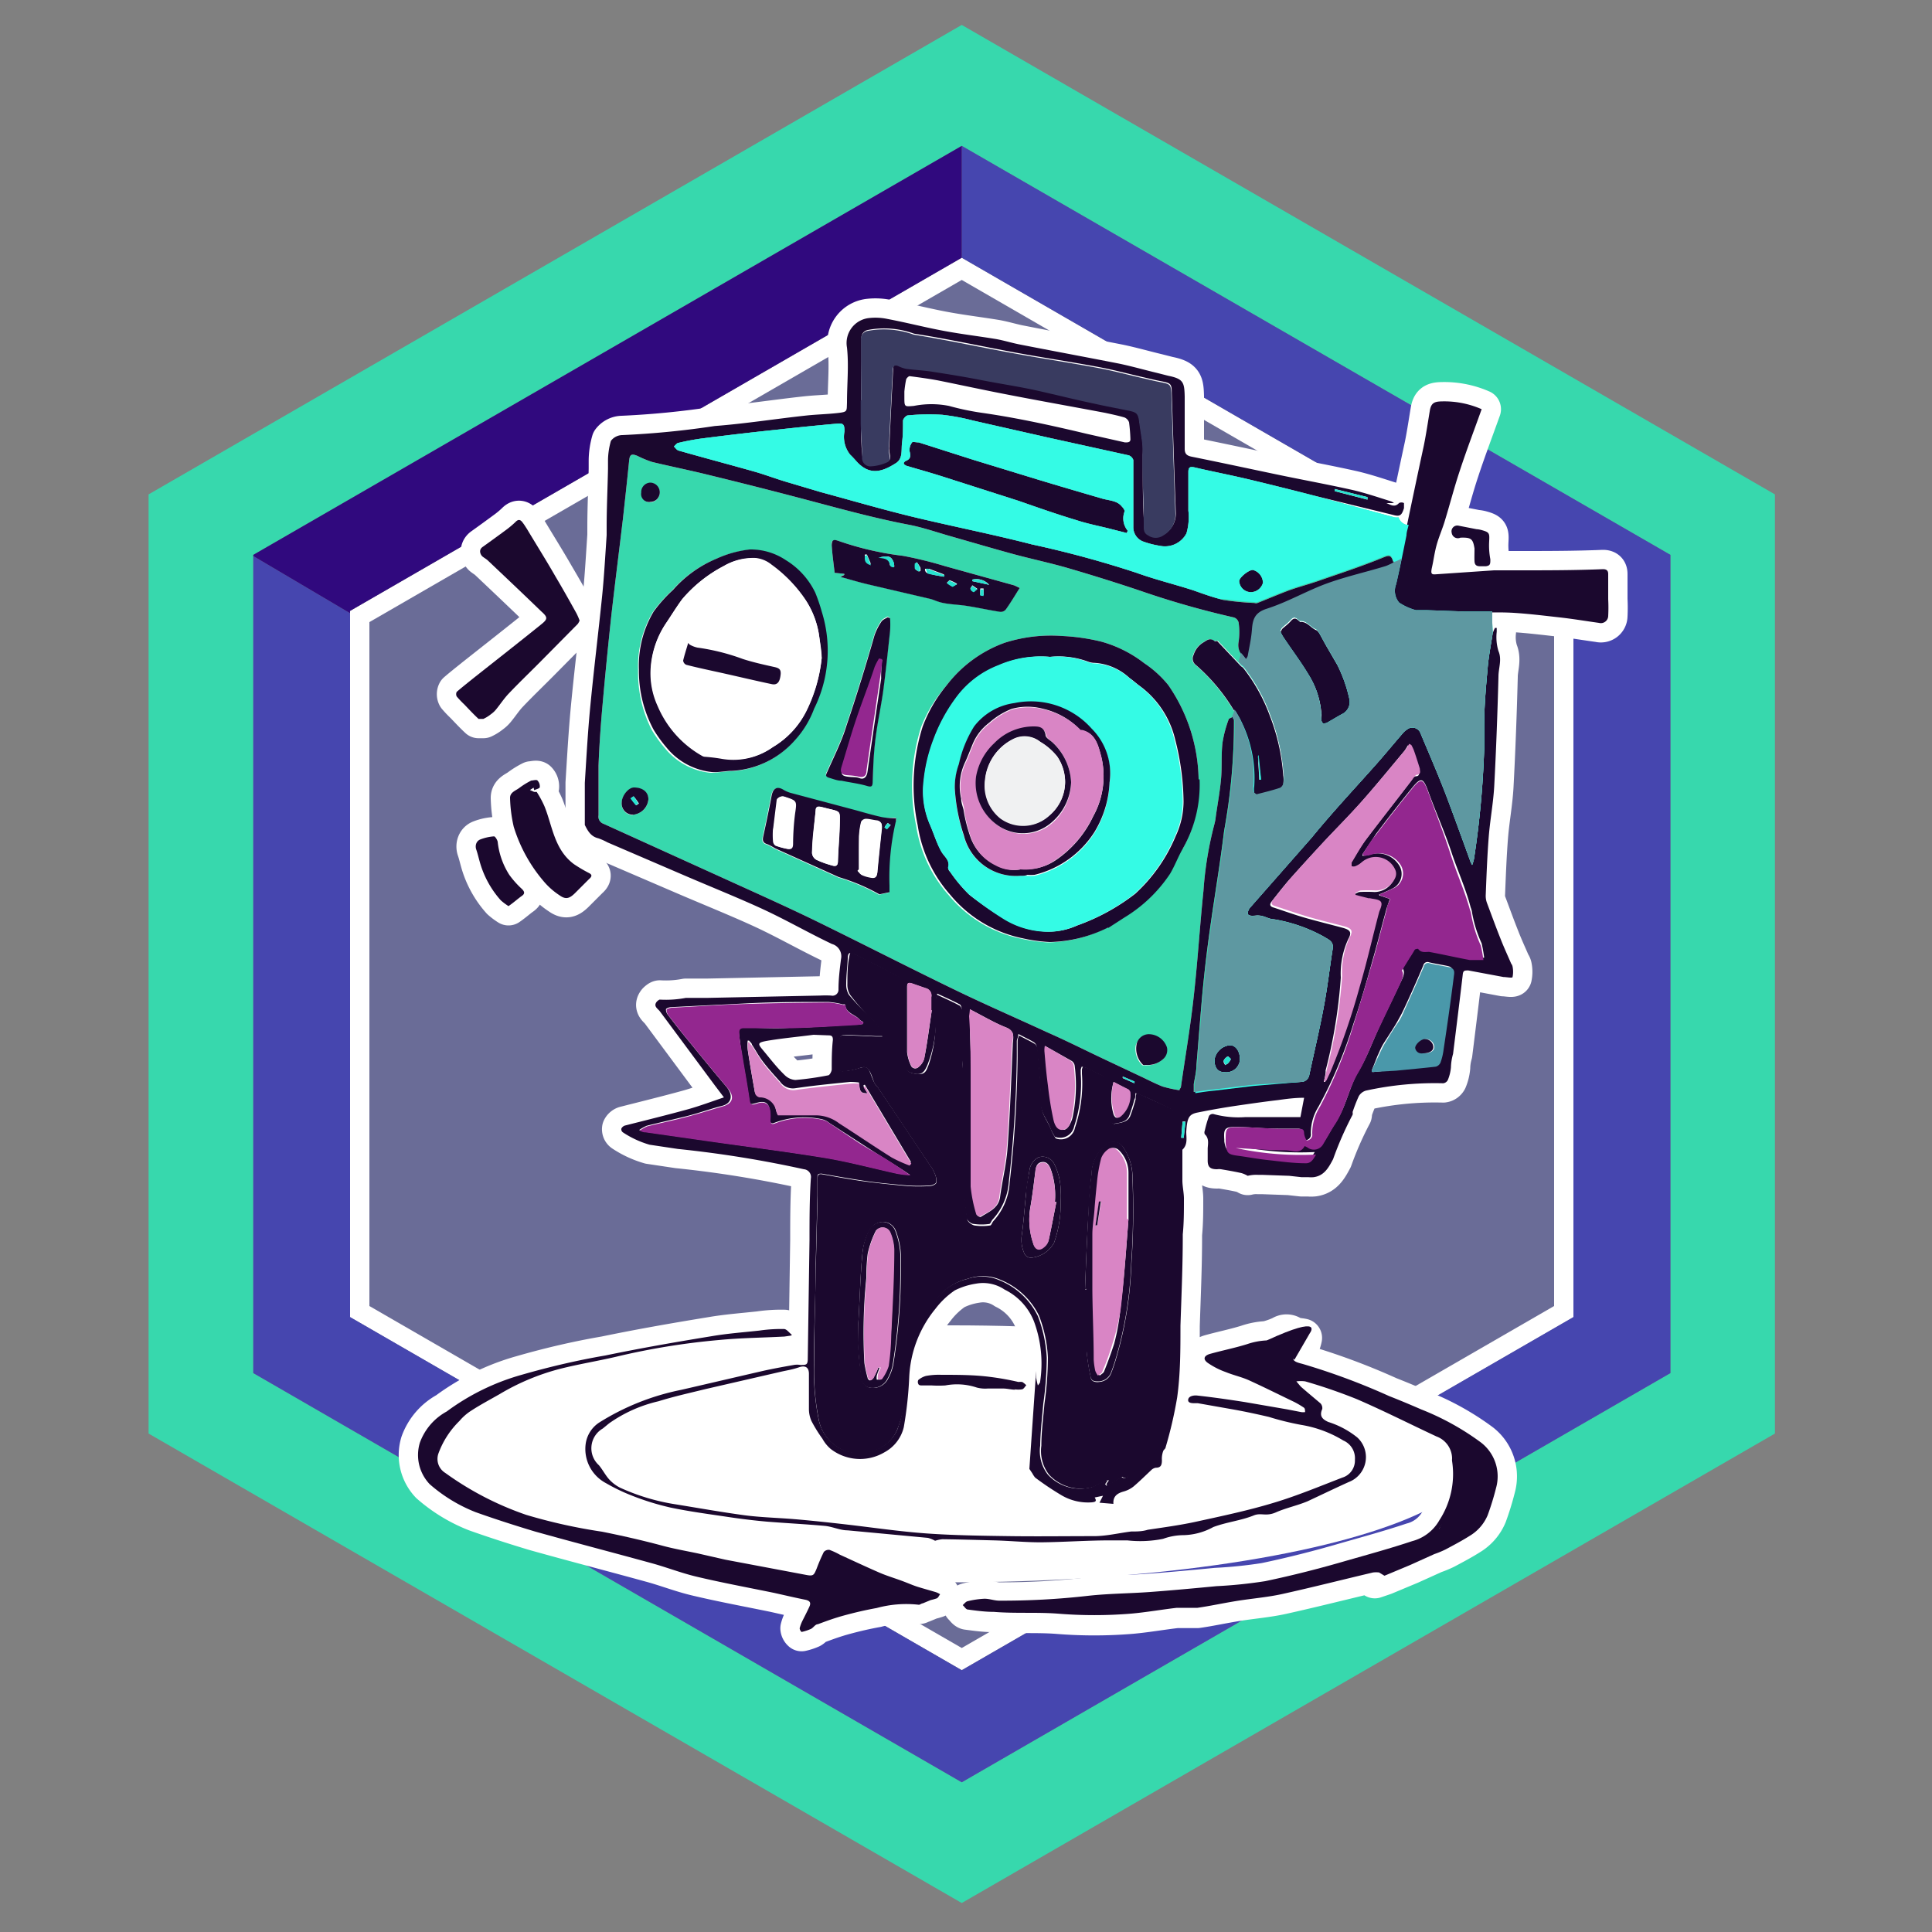 <svg xmlns="http://www.w3.org/2000/svg" viewBox="0 0 100 100"><rect x="0" y="0" width="100" height="100" fill="#808080" stroke="none"/><defs><style>.cls-1{fill:#37d8ad;}.cls-2{fill:#6a6c97;}.cls-3,.cls-7{fill:#fff;}.cls-4{fill:none;}.cls-5{fill:#4646af;}.cls-6{fill:#30097e;}.cls-7{stroke:#fff;stroke-linejoin:round;stroke-width:2px;}.cls-8{fill:#1b082e;}.cls-9{fill:#93278f;}.cls-10{fill:#393b60;}.cls-11{fill:#d985c5;}.cls-12{fill:#4a98aa;}.cls-13{fill:#27e3d0;}.cls-14{fill:#34fbe5;}.cls-15{fill:#f0f1f2;}.cls-16{fill:#5e98a1;}</style></defs><title>Loring_hover_1</title><g id="Layer_2" data-name="Layer 2"><g id="Loring"><path class="cls-1" d="M49.78,1.29,7.69,25.59V74.2L49.78,98.5,91.87,74.2V25.59ZM86.46,71.07,49.78,92.25,13.11,71.07V28.72L49.78,7.55,86.46,28.72Z"/><polygon class="cls-2" points="18.62 67.89 18.62 31.91 49.78 13.92 80.94 31.91 80.94 67.89 49.78 85.88 18.62 67.89"/><path class="cls-3" d="M49.78,14.49,80.44,32.2V67.6L49.78,85.3,19.12,67.6V32.2L49.78,14.49m0-1.15L18.12,31.62V68.18L49.78,86.45,81.44,68.18V31.62L49.78,13.34Z"/><polygon class="cls-3" points="13.11 28.72 49.78 7.55 13.11 28.72 13.11 71.07 49.78 92.25 13.11 71.07 13.11 28.72"/><polygon class="cls-3" points="86.46 28.72 86.46 71.07 49.78 92.25 86.46 71.07 86.46 28.72 49.78 7.55 86.46 28.72"/><polygon class="cls-4" points="20.7 33.25 18.12 31.74 18.12 68.17 49.78 86.45 81.44 68.17 81.44 31.62 49.78 13.34 49.78 16.46 20.7 33.25"/><polygon class="cls-5" points="49.78 7.55 49.78 13.34 81.44 31.62 81.44 68.17 49.78 86.45 18.12 68.17 18.12 31.74 13.11 28.78 13.11 71.07 49.78 92.25 86.46 71.07 86.46 28.72 49.78 7.55"/><polygon class="cls-6" points="18.12 31.62 49.78 13.34 49.78 7.55 13.11 28.72 13.11 28.78 18.12 31.74 18.12 31.62"/><ellipse class="cls-3" cx="49.27" cy="75.25" rx="27.32" ry="6.65"/><path class="cls-7" d="M77.24,31.65H75.76l-1.94-.07c-.15,0-.3,0-.45,0s-.06,0-.09,0a2.94,2.94,0,0,1-.86-.39.94.94,0,0,1-.16-.94c.2-.85.37-1.7.54-2.54,0-.19.08-.37.11-.55l-.13,0a.57.57,0,0,1-.39-.38.88.88,0,0,1-.2,0L68,25.65c-1.08-.28-2.17-.55-3.25-.81s-2-.43-2.93-.65c-.23-.05-.31,0-.31.24v2a3,3,0,0,1-.1,1.18,1.26,1.26,0,0,1-1.38.64,4.46,4.46,0,0,1-.8-.2.79.79,0,0,1-.57-.78c0-.67,0-1.35,0-2,0-.48,0-1,0-1.46a.39.39,0,0,0-.23-.24l-4.13-.91-3.93-.89a11,11,0,0,0-1.6-.3A11.25,11.25,0,0,0,47,21.5c-.1,0-.25.17-.26.27,0,.38,0,.76-.05,1.14s.06.83-.33,1.07c-.65.41-1.31.67-2-.07-.11-.12-.22-.25-.35-.37a1.47,1.47,0,0,1-.3-1.21c0-.36-.05-.44-.41-.4-1,.09-2,.19-3.07.31-1.26.13-2.52.28-3.78.44a12.21,12.21,0,0,0-1.32.24c-.09,0-.17.12-.25.19.08.07.14.18.24.21,1.33.38,2.66.73,4,1.11.54.16,1.07.36,1.61.52l1.75.52c1.55.42,3.09.87,4.64,1.25,2.1.51,4.21.92,6.3,1.46a53.36,53.36,0,0,1,5.41,1.47c1,.36,2,.6,2.95.91a15.83,15.83,0,0,0,1.52.49,14.51,14.51,0,0,0,1.63.16.24.24,0,0,0,.16,0c.5-.2,1-.41,1.49-.6s1.07-.34,1.6-.52c1.12-.39,2.26-.76,3.36-1.21.32-.13.45-.19.56.16,0,0,0,.05.14.14a3.66,3.66,0,0,1-.45.22c-1,.31-2.09.55-3.1.92s-2,.95-3.09,1.3c-.62.2-.72.55-.76,1.07s-.14.92-.22,1.38a1,1,0,0,1-.09.15c-.26-.3-.5-.55-.42-1a3.43,3.43,0,0,0,0-1,.37.37,0,0,0-.24-.26A45.67,45.67,0,0,1,59,30.57c-1.25-.42-2.5-.81-3.77-1.18-.94-.27-1.9-.47-2.85-.73s-2.11-.6-3.16-.9c-.74-.21-1.48-.47-2.23-.61-1.77-.34-3.5-.82-5.24-1.28s-3.32-.86-5-1.27c-1-.25-2-.45-3-.69A5.51,5.51,0,0,1,33,23.6c-.33-.14-.41-.07-.44.28-.1,1-.21,2-.32,3-.2,1.67-.41,3.33-.6,5-.16,1.49-.31,3-.44,4.47-.1,1.09-.18,2.19-.22,3.28,0,.86,0,1.71,0,2.57a.39.39,0,0,0,.26.44l6.17,2.8c1.56.71,3.13,1.41,4.68,2.16,2.46,1.2,4.91,2.46,7.37,3.65,1.57.76,3.16,1.45,4.74,2.18,1,.44,1.91.9,2.86,1.35l2.12,1c.33.16.67.33,1,.46a6.42,6.42,0,0,0,.87.19c0-.08.06-.11.07-.14.22-1.55.49-3.1.66-4.65.21-1.84.32-3.69.51-5.52a18.48,18.48,0,0,1,.57-3.47,2.44,2.44,0,0,0,.07-.39c.09-.64.21-1.28.27-1.93s0-1.27.08-1.91a6.33,6.33,0,0,1,.31-1.17c0-.06.12-.09.19-.13s.09.13.09.2a31,31,0,0,1-.51,5.69c-.21,1.74-.51,3.47-.75,5.21-.14,1-.26,2-.36,3.07-.12,1.27-.21,2.54-.32,3.82,0,.35-.09.7-.14,1,0,.12,0,.23,0,.41.35-.05.66-.1,1-.13l2-.24L67.33,56a.44.44,0,0,0,.44-.38c.25-1.17.53-2.34.75-3.52.19-1,.3-2,.46-3,.06-.38-.22-.47-.44-.61a8.06,8.06,0,0,0-2.6-.91c-.22,0-.44-.14-.66-.18s-.31,0-.46,0-.24-.07-.24-.1a.54.54,0,0,1,.1-.3l3.21-3.65C69,42,70.12,40.81,71.23,39.56c.47-.53.92-1.08,1.38-1.61a.77.77,0,0,1,.19-.17.45.45,0,0,1,.73.18c.49,1.17,1,2.34,1.44,3.52s.77,2.09,1.15,3.14a1.23,1.23,0,0,0,.08.15,2.49,2.49,0,0,0,.09-.3,47.2,47.2,0,0,0,.53-5.69c0-.4,0-.81,0-1.21,0-1,.09-2,.18-3,.05-.6.17-1.19.26-1.79l0-.06C77.24,32.35,77.23,32,77.24,31.65ZM58.32,27.59l-.9-.23c-.56-.14-1.13-.25-1.68-.43-1-.3-2-.65-3-1l-4-1.28c-.6-.19-1.21-.36-1.82-.54,0,0-.13-.06-.14-.11s.05-.12.1-.14c.25-.1.27-.25.2-.5a.63.63,0,0,1,.13-.46c0-.05.23,0,.35,0l2.85.91,3.27,1c1.12.34,2.25.67,3.38,1,.36.1.76.1,1,.4.07.07.16.19.15.26a1,1,0,0,0,.16,1Zm6.45,3.06a.61.61,0,0,1-.63-.57c0-.19.5-.59.71-.58a.7.7,0,0,1,.52.67A.66.66,0,0,1,64.77,30.65ZM43.41,28a15.79,15.79,0,0,0,3.33.77,20.61,20.61,0,0,1,2.16.53l3.6,1,.28.12c-.25.4-.47.77-.72,1.12a.35.35,0,0,1-.29.12c-.58-.09-1.16-.22-1.74-.31-.39-.06-.78-.07-1.16-.14s-.5-.17-.76-.23l-3.17-.74c-.47-.11-.93-.25-1.44-.39l.2-.1V29.7l-.5-.05c-.05-.46-.12-.93-.15-1.42C43,28,43.13,27.9,43.41,28Zm2.65,4.63c-.11,1-.22,2.09-.36,3.13-.12.83-.3,1.65-.4,2.48s-.11,1.44-.14,2.16c0,.29-.07.31-.33.23-.42-.12-.86-.17-1.28-.26-.22,0-.43-.09-.64-.15s-.18-.15-.1-.31c.35-.8.75-1.58,1-2.41.52-1.54,1-3.1,1.44-4.64a3,3,0,0,1,.36-.72c.06-.1.21-.16.33-.23l.1.05A5,5,0,0,1,46.06,32.63ZM33.65,25a.5.5,0,1,1,0,1,.41.41,0,0,1-.42-.47A.49.49,0,0,1,33.65,25Zm-.89,17.19a.58.58,0,0,1-.58-.63c0-.36.36-.79.64-.78.46,0,.75.25.74.62A.88.88,0,0,1,32.76,42.17Zm4-2.19a3.51,3.51,0,0,1-2.35-1.28,6.86,6.86,0,0,1-.67-.93,6.43,6.43,0,0,1-.71-3.11,5.47,5.47,0,0,1,.76-3,7.28,7.28,0,0,1,1-1.12,6.12,6.12,0,0,1,2.25-1.62,5.66,5.66,0,0,1,1.73-.48,3.26,3.26,0,0,1,1.86.55,4,4,0,0,1,1.53,1.69,9.06,9.06,0,0,1,.34,1,6.75,6.75,0,0,1-.4,5,5,5,0,0,1-1,1.64,4.67,4.67,0,0,1-3.25,1.58C37.5,39.92,37.14,40,36.8,40Zm9.59,2.49a12.67,12.67,0,0,0-.34,3.36c0,.13,0,.26,0,.35l-.52.11a10.36,10.36,0,0,0-2.1-.89l-3.3-1.49a2.93,2.93,0,0,0-.39-.21c-.32-.09-.25-.29-.2-.52.14-.65.28-1.3.41-2,.08-.4.3-.5.63-.29a1.61,1.61,0,0,0,.43.17l3.27.87c.47.13.94.27,1.41.37a4.2,4.2,0,0,0,.71,0S46.4,42.44,46.39,42.47Zm13.8,12.36a1.2,1.2,0,0,1-.89.29.33.33,0,0,1-.13,0,1.16,1.16,0,0,1-.35-1,.65.65,0,0,1,.68-.5,1,1,0,0,1,.9.68A.62.62,0,0,1,60.19,54.83Zm1-10.92c-.25.43-.42.9-.67,1.32a7.49,7.49,0,0,1-2.36,2.26l-.82.53-.05,0a7.09,7.09,0,0,1-3,.74,8.18,8.18,0,0,1-1.38-.19,6.56,6.56,0,0,1-3.76-2.25,7,7,0,0,1-1.69-3.6,10.11,10.11,0,0,1,.26-5.12A7.35,7.35,0,0,1,49,35.47a6.6,6.6,0,0,1,3-2.2A7.9,7.9,0,0,1,55,32.92a10.57,10.57,0,0,1,2,.29,6.42,6.42,0,0,1,2.23,1.12,5.57,5.57,0,0,1,1.24,1.13,8.82,8.82,0,0,1,1.57,4.88A6.68,6.68,0,0,1,61.23,43.91ZM63.4,55.5c-.36,0-.54-.22-.54-.64a.89.89,0,0,1,.8-.76c.3,0,.53.33.52.76A.71.71,0,0,1,63.4,55.5Zm3-14.94c0,.11-.11.26-.2.29-.39.13-.8.23-1.2.33,0,0-.14-.08-.16-.14a1,1,0,0,1,0-.34,6.6,6.6,0,0,0-.67-3.35,9.77,9.77,0,0,0-2.29-2.93.41.41,0,0,1-.12-.52,1.14,1.14,0,0,1,.51-.65c.18-.11.33-.25.56-.08.05,0,.18,0,.21,0l1.24,1.31s.1.06.13.11a9,9,0,0,1,1.36,2.46,10.51,10.51,0,0,1,.69,3.08A1.18,1.18,0,0,1,66.41,40.56Zm3.11-3.63c-.29.15-.57.33-.86.49-.06,0-.17.08-.2,0a.36.36,0,0,1-.08-.21,1.42,1.42,0,0,1,0-.27,4.29,4.29,0,0,0-.67-2.06c-.37-.62-.81-1.2-1.21-1.8a2.18,2.18,0,0,1-.24-.42s.06-.14.11-.19.29-.23.41-.37.23-.2.39-.06.09.1.14.09c.37,0,.53.34.83.44,0,0,.09.09.12.14.14.24.26.48.4.72l.54.93a7.64,7.64,0,0,1,.64,1.81A.7.7,0,0,1,69.52,36.93Z"/><path class="cls-7" d="M72.24,26.05l-.39,0c.22.09.43.24.65,0a.27.27,0,0,1,.26,0s0,.17,0,.26c-.12.39-.22.45-.57.35L68,25.65c-1.08-.28-2.17-.55-3.25-.81s-2-.43-2.93-.65c-.23-.05-.31,0-.31.24v2a3,3,0,0,1-.1,1.18,1.26,1.26,0,0,1-1.38.64,4.46,4.46,0,0,1-.8-.2.79.79,0,0,1-.57-.78c0-.67,0-1.35,0-2,0-.48,0-1,0-1.46a.39.39,0,0,0-.23-.24l-4.13-.91-3.93-.89a11,11,0,0,0-1.6-.3A11.25,11.25,0,0,0,47,21.5c-.1,0-.25.17-.26.27,0,.38,0,.76-.05,1.14s.06.83-.33,1.07c-.65.41-1.31.67-2-.07-.11-.12-.22-.25-.35-.37a1.47,1.47,0,0,1-.3-1.21c0-.36-.05-.44-.41-.4-1,.09-2,.19-3.07.31-1.26.13-2.52.28-3.78.44a12.21,12.21,0,0,0-1.32.24c-.09,0-.17.12-.25.19.08.07.14.18.24.21,1.33.38,2.66.73,4,1.11.54.16,1.07.36,1.61.52l1.75.52c1.55.42,3.09.87,4.64,1.25,2.1.51,4.21.92,6.3,1.46a53.36,53.36,0,0,1,5.41,1.47c1,.36,2,.6,2.95.91a15.83,15.83,0,0,0,1.52.49,14.51,14.51,0,0,0,1.63.16.24.24,0,0,0,.16,0c.5-.2,1-.41,1.49-.6s1.07-.34,1.6-.52c1.12-.39,2.26-.76,3.36-1.21.32-.13.45-.19.56.16,0,0,0,.05.14.14a3.66,3.66,0,0,1-.45.22c-1,.31-2.09.55-3.1.92s-2,.95-3.09,1.3c-.62.2-.72.55-.76,1.07s-.14.92-.22,1.38a1,1,0,0,1-.09.15c-.27-.3-.5-.55-.42-1a3.43,3.43,0,0,0,0-1,.37.37,0,0,0-.24-.26A45.67,45.67,0,0,1,59,30.57c-1.25-.42-2.5-.81-3.77-1.18-.94-.27-1.9-.47-2.85-.73s-2.11-.6-3.16-.9c-.74-.21-1.48-.47-2.23-.61-1.77-.34-3.5-.82-5.24-1.28s-3.32-.86-5-1.27c-1-.25-2-.45-3-.69A5.51,5.51,0,0,1,33,23.6c-.33-.14-.41-.07-.44.28-.1,1-.21,2-.32,3-.2,1.67-.41,3.33-.6,5-.16,1.49-.31,3-.44,4.47-.1,1.09-.18,2.19-.22,3.28,0,.86,0,1.71,0,2.57a.39.39,0,0,0,.26.44l6.17,2.8c1.56.71,3.13,1.41,4.68,2.16,2.46,1.2,4.91,2.46,7.37,3.65,1.57.76,3.16,1.45,4.74,2.18,1,.44,1.91.9,2.86,1.35l2.12,1c.33.16.67.33,1,.46a6.42,6.42,0,0,0,.87.19c0-.08.06-.11.07-.14.22-1.55.49-3.1.66-4.65.21-1.84.32-3.69.51-5.52a18.48,18.48,0,0,1,.57-3.47,2.44,2.44,0,0,0,.07-.39c.09-.64.21-1.28.27-1.93s0-1.27.08-1.91a6.33,6.33,0,0,1,.31-1.17c0-.06.12-.09.19-.13s.09.13.09.2a31,31,0,0,1-.51,5.69c-.21,1.74-.51,3.47-.75,5.21-.14,1-.26,2-.36,3.07-.12,1.27-.21,2.54-.32,3.82,0,.35-.09.7-.14,1,0,.12,0,.23,0,.41.35-.05.66-.1,1-.13l2-.24L67.33,56a.44.44,0,0,0,.44-.38c.25-1.17.53-2.34.75-3.52.19-1,.3-2,.46-3,.06-.38-.22-.47-.44-.61a8.06,8.06,0,0,0-2.6-.91c-.22,0-.44-.14-.66-.18s-.31,0-.46,0-.24-.07-.24-.1a.54.54,0,0,1,.1-.3l3.21-3.65C69,42,70.12,40.81,71.23,39.56c.47-.53.92-1.08,1.38-1.61a.77.77,0,0,1,.19-.17.45.45,0,0,1,.73.18c.49,1.17,1,2.34,1.44,3.52s.77,2.09,1.15,3.14a1.23,1.23,0,0,0,.08.15,2.49,2.49,0,0,0,.09-.3,47.2,47.2,0,0,0,.53-5.69c0-.4,0-.81,0-1.21,0-1,.09-2,.18-3,.05-.6.17-1.19.26-1.79a2.14,2.14,0,0,1,.12-.28l.09,0c0,.07,0,.14,0,.2a2.47,2.47,0,0,0,.09,1c.19.44,0,.88,0,1.32-.05,1.9-.12,3.8-.22,5.69-.05.86-.21,1.71-.28,2.56-.08,1-.12,2.06-.16,3.09a1.07,1.07,0,0,0,.07.39c.23.61.45,1.22.69,1.82.17.44.37.87.56,1.31a.34.34,0,0,1,.07.15,1.35,1.35,0,0,1,0,.54c0,.07-.31,0-.47,0L76,50.23c-.2,0-.27,0-.29.23-.16,1.36-.33,2.72-.5,4.09a2.83,2.83,0,0,0-.11.7,2.21,2.21,0,0,1-.16.65.31.31,0,0,1-.24.17,16.59,16.59,0,0,0-4,.38.63.63,0,0,0-.37.29,8.18,8.18,0,0,0-.32.82.34.34,0,0,1,0,.14A17.56,17.56,0,0,0,69,60c-.23.43-.45.85-1,.93a1.37,1.37,0,0,1-.28,0h-.36l-.63-.07-1.4-.05c-.07,0-.14,0-.22,0a1.87,1.87,0,0,0-.53.05,1.48,1.48,0,0,0-.32-.14c-.35-.08-.71-.14-1.06-.2a.69.69,0,0,0-.2,0c-.36,0-.5-.11-.49-.49,0-.19,0-.38,0-.57s.1-.53-.15-.75a.24.24,0,0,1,0-.19,6.08,6.08,0,0,1,.22-.76.23.23,0,0,1,.22-.1,4.92,4.92,0,0,0,1.67.16h2.84l.19-1c-.48,0-.92.06-1.35.12-.69.08-1.38.18-2.07.28s-1.38.22-2.07.36c-.48.09-.56.27-.61,1,0,.31.09.66-.2.93,0,0,0,.1,0,.15v.52c0,.31,0,.61,0,.92s.09.69.08,1c0,.59,0,1.19-.06,1.79,0,0,0,.07,0,.11,0,1.54-.07,3.08-.12,4.62,0,1.24,0,2.48-.17,3.71a21.55,21.55,0,0,1-.6,2.59c0,.06-.1.12-.12.18a1.17,1.17,0,0,0-.07.48c0,.26-.06.39-.32.39a.44.44,0,0,0-.24.13c-.3.28-.6.58-.92.85a1.47,1.47,0,0,1-.5.25c-.33.09-.56.25-.53.64l-.72-.06.18-.36-.43.09c.14.22,0,.23-.14.25a2.7,2.7,0,0,1-1.6-.38,14.93,14.93,0,0,1-1.34-.9,1.1,1.1,0,0,1-.14-.21l-.16-.24.35-5.07h0c0,.12,0,.24,0,.35a4,4,0,0,0,.09.4,1.43,1.43,0,0,0,.11-.15,6.28,6.28,0,0,0-.31-3.16A3.1,3.1,0,0,0,52,66.75a2,2,0,0,0-1.47-.31,3.69,3.69,0,0,0-1.11.35,4.28,4.28,0,0,0-1,.95,6,6,0,0,0-1.36,3.58,20.08,20.08,0,0,1-.28,2.55,2,2,0,0,1-1,1.3A2.48,2.48,0,0,1,43,75a1.86,1.86,0,0,1-.43-.53,7.37,7.37,0,0,1-.57-.92,1.55,1.55,0,0,1-.13-.61c0-.61,0-1.22,0-1.83,0-.34-.19-.45-.51-.34s-.57.15-.85.21l-4,.92c-.81.2-1.63.38-2.43.63a7.24,7.24,0,0,0-2.55,1.14l-.33.27A1.18,1.18,0,0,0,31,75.84c.19.23.32.49.51.71a2,2,0,0,0,.58.45,10.93,10.93,0,0,0,2.92.87c1.17.19,2.35.4,3.53.56.85.11,1.71.13,2.56.2s1.77.17,2.65.27c1.4.16,2.8.37,4.2.47s2.86.12,4.29.14,2.92,0,4.38,0c.65,0,1.29-.16,1.93-.24.29,0,.57,0,.86-.09.8-.12,1.62-.23,2.42-.4,1.37-.3,2.76-.59,4.11-1,1.2-.36,2.37-.85,3.54-1.3a.92.92,0,0,0,.65-.92,1,1,0,0,0-.6-1,6.1,6.1,0,0,0-2.19-.81,14.35,14.35,0,0,1-1.66-.41c-.6-.14-1.2-.27-1.81-.38L62,72.63l-.15,0c-.14,0-.38,0-.35-.19s.3-.22.44-.21c.83.09,1.66.21,2.49.34l2.2.38.72.14a.69.69,0,0,0,.2,0c0-.08,0-.19-.06-.23a4.85,4.85,0,0,0-.49-.29c-.79-.38-1.57-.77-2.36-1.13-.38-.17-.8-.26-1.19-.42a4,4,0,0,1-.94-.48c-.26-.19-.19-.37.11-.46.64-.18,1.3-.31,1.94-.51a3.62,3.62,0,0,1,1-.19,3.93,3.93,0,0,0,.77-.27.47.47,0,0,1,.52,0c.14.11.36.09.58.14a2.07,2.07,0,0,1-.11.36,1.17,1.17,0,0,1-.17.26c-.34.46-.3.59.25.72a34.75,34.75,0,0,1,4.5,1.67c.56.22,1.11.45,1.66.69a13.52,13.52,0,0,1,3.09,1.71A2.21,2.21,0,0,1,77.44,77,14,14,0,0,1,77,78.43a2.26,2.26,0,0,1-.92,1.06c-.41.26-.83.48-1.26.71a5,5,0,0,1-.58.24L73,81l-1.34.56-.5.17.21-.29a1.44,1.44,0,0,0-.31,0c-1.57.37-3.14.77-4.72,1.12-.78.17-1.58.23-2.37.36s-1.31.25-2,.35c-.35,0-.71,0-1.07,0-.78.09-1.57.23-2.35.3a23.33,23.33,0,0,1-3.83,0c-1.09-.08-2.19,0-3.29-.09-.45,0-.89-.06-1.34-.12-.1,0-.18-.15-.27-.23.08-.07.16-.18.25-.2a4.45,4.45,0,0,1,.88-.13c.26,0,.51.1.76.1a39.1,39.1,0,0,0,4.59-.25c1.07-.12,2.15-.12,3.23-.2s2.28-.19,3.42-.3a23.83,23.83,0,0,0,2.53-.26c1.43-.3,2.84-.66,4.24-1.07,1.12-.32,2.25-.63,3.36-1a2.27,2.27,0,0,0,1.41-1.08,4.39,4.39,0,0,0,.66-3.06.61.61,0,0,1,0-.14,1.23,1.23,0,0,0-.81-1.14c-1.37-.64-2.73-1.33-4.12-1.93a28,28,0,0,0-2.67-.92,1.67,1.67,0,0,0-.46,0c.11.13.18.22.25.29.32.28.66.56,1,.85a.36.36,0,0,1,.09.29c-.16.36,0,.53.31.67a4.6,4.6,0,0,1,1.5.8,1.38,1.38,0,0,1-.44,2.31c-.71.32-1.41.66-2.14,1-.53.22-1.11.34-1.63.57s-.77,0-1.15.16c-.67.27-1.4.34-2.09.6a3.35,3.35,0,0,1-1.6.42,3.18,3.18,0,0,0-1,.19,6,6,0,0,1-1.85.08c-.3,0-.61,0-.91,0-1.19,0-2.38.09-3.58.1-.8,0-1.6-.08-2.4-.1s-1.79-.05-2.68-.06a1.84,1.84,0,0,0-.38.08,1.58,1.58,0,0,0-.37-.15l-4.16-.39c-.39,0-.77-.19-1.17-.23-1-.09-2-.14-3-.22-.67-.06-1.33-.14-2-.24-1-.15-2-.28-3-.49a13.51,13.51,0,0,1-2-.62,9.56,9.56,0,0,1-1.33-.64,2,2,0,0,1-1.06-2A1.58,1.58,0,0,1,31,73.64a12.64,12.64,0,0,1,4.25-1.7c1.44-.33,2.88-.67,4.32-1,.51-.11,1-.2,1.52-.29a1,1,0,0,1,.34,0c.31,0,.38,0,.38-.34l.09-6.13c0-1.06,0-2.13.07-3.19a.4.4,0,0,0-.36-.47,57.47,57.47,0,0,0-6.52-1.05l-1.47-.22a5,5,0,0,1-1.38-.64.2.2,0,0,1-.08-.19.31.31,0,0,1,.18-.16c1.1-.28,2.2-.55,3.29-.85.6-.17,1.19-.39,1.84-.61L37,56.18l-2.85-3.84c-.11-.14-.35-.26-.15-.5,0,0,.11-.11.16-.1a5.5,5.5,0,0,0,1.34-.09c.38,0,.76,0,1.14,0l5.81-.12a5.42,5.42,0,0,1,.57,0,.31.31,0,0,0,.38-.32c0-.52.06-1,.13-1.57a.66.66,0,0,0-.47-.78c-1.2-.57-2.36-1.24-3.57-1.8s-2.7-1.16-4.05-1.74l-4-1.72a3.23,3.23,0,0,0-.47-.21c-.39-.09-.55-.39-.7-.69,0-.1,0-.25,0-.38,0-.6,0-1.2,0-1.8.08-1.27.15-2.55.27-3.82.19-2,.43-3.93.63-5.89.1-1,.16-2.08.23-3.11,0-.14,0-.29,0-.43,0-1,.05-2,.07-3,0-.15,0-.3,0-.45a3.82,3.82,0,0,1,.15-1,.75.75,0,0,1,.59-.3A45.07,45.07,0,0,0,37,22.05c1.57-.12,3.14-.37,4.71-.54.54-.06,1.09-.07,1.63-.13s.48-.09.5-.53c0-1,.1-1.91,0-2.86A1.3,1.3,0,0,1,45,16.46a3,3,0,0,1,.94.05c1,.19,1.92.43,2.88.61s1.83.28,2.74.43c.39.07.78.19,1.17.27,1.73.34,3.46.66,5.19,1,.67.14,1.33.33,2,.49l.55.14c.79.16.83.35.85,1.07,0,.9,0,1.81,0,2.71,0,.27.12.36.37.41,1.44.29,2.88.6,4.31.9s2.66.52,4,.82c.69.16,1.36.39,2,.59A.52.52,0,0,1,72.24,26.05ZM45,55.43c.08.19.15.39.24.58s.16.19.22.3q1.35,2,2.68,4a1.66,1.66,0,0,1,.23.41.86.86,0,0,1,.09.46c0,.09-.22.18-.34.18a9.15,9.15,0,0,1-1.17,0c-.74-.07-1.48-.13-2.21-.24s-1.47-.24-2.2-.37c-.17,0-.23,0-.23.19l0,.94-.09,3.54c0,1.73-.1,3.45-.09,5.18a12.88,12.88,0,0,0,.25,2.9,2.14,2.14,0,0,0,2.91,1.54A1.91,1.91,0,0,0,46.44,74a6.17,6.17,0,0,0,.38-2.13,7,7,0,0,1,0-1.21,7.52,7.52,0,0,1,1.7-3.52,2.9,2.9,0,0,1,1.54-.94,2.28,2.28,0,0,1,1.66.06,3.81,3.81,0,0,1,2,1.86,7,7,0,0,1,.46,2.17A17.6,17.6,0,0,1,54,72.66c-.06.72-.15,1.44-.16,2.17a2,2,0,0,0,.4,1.5,2.26,2.26,0,0,0,2.27.64c.25-.1.48-.23.72-.35,0,0,0,0,.11,0l-.14.2.07.08.58-.34c.06,0,.16-.13.18-.12.21.15.32,0,.44-.13.32-.26.64-.53,1-.81a1.19,1.19,0,0,0,.26-.33,8.3,8.3,0,0,0,.89-3.11c0-.37,0-.75.06-1.12,0-.56,0-1.12,0-1.68,0-1.19.11-2.38.14-3.57,0-.6-.07-1.2,0-1.81.08-.9,0-1.82,0-2.74,0-1.13,0-2.26,0-3.4a.43.43,0,0,0-.2-.32c-.52-.26-1-.5-1.58-.74a1.57,1.57,0,0,0-.27-.1c0,.13,0,.23-.05.32a8.81,8.81,0,0,1-.28.87c-.15.33-.51.34-.81.4-.07,0-.19-.1-.23-.18a1.38,1.38,0,0,1-.17-.48,13,13,0,0,1,0-1.4.42.42,0,0,0-.29-.48c-.23-.1-.44-.22-.67-.33a1.84,1.84,0,0,0-.28-.09.86.86,0,0,0-.05.15v.22a7.1,7.1,0,0,1-.34,2.71.74.74,0,0,1-1,.55,3.32,3.32,0,0,1-.22-.41c-.16-.46-.52-.81-.52-1.36,0-1-.11-1.9-.19-2.85a.39.39,0,0,0-.15-.27c-.25-.15-.51-.27-.81-.43,0,.15-.07.25-.08.36,0,.27,0,.54,0,.8a63.09,63.09,0,0,1-.41,6.45,3.23,3.23,0,0,1-.85,2c-.06.07-.1.21-.16.22a2.75,2.75,0,0,1-.81,0c-.15,0-.36-.2-.37-.32a21,21,0,0,1-.19-2.51c.07-1.52,0-3,0-4.58,0-.4,0-.79-.06-1.19,0-.82,0-1.64,0-2.46A.46.46,0,0,0,49.7,52c-.37-.2-.76-.37-1.19-.57a2.53,2.53,0,0,0-.06.41c0,.37,0,.74,0,1.11A6.49,6.49,0,0,1,48,55.13c-.11.25-.23.5-.57.46s-.55-.13-.66-.54a3.36,3.36,0,0,1-.11-.62q0-1.24,0-2.49c0-.35,0-.7,0-1.06a.43.43,0,0,0-.17-.32c-.74-.4-1.5-.79-2.26-1.16-.27-.14-.34-.08-.35.21s-.08.88-.08,1.32a1,1,0,0,0,.14.56,10.75,10.75,0,0,0,1.1,1.14,2,2,0,0,1,.66,1h-.35l-1.58-.07c-.22,0-.3.08-.31.3,0,.43,0,.85-.08,1.28,0,.22.1.32.28.3a3.45,3.45,0,0,0,.79-.15C44.7,55.22,44.9,55.17,45,55.43ZM70.52,44.22l0,.07a1.08,1.08,0,0,0,.4-.06,1.31,1.31,0,0,1,1.53.61A.84.84,0,0,1,72.05,46c-.21.11-.44.2-.67.3,0,0,0,.06.06.06l.5.17c-.06.18-.13.35-.18.53-.24.87-.46,1.75-.71,2.62-.31,1.11-.63,2.22-1,3.32a23.09,23.09,0,0,1-1.81,4.29,2.55,2.55,0,0,0-.39,1.38.3.3,0,0,1-.29.35,1,1,0,0,1-.13-.36c0-.21-.11-.24-.27-.24l-1,0c-.74,0-1.48-.09-2.22-.09-.55,0-.61.11-.57.66v.09c.07.45.17.54.62.61s1.07.17,1.61.23,1.27.12,1.91.16c.29,0,.4-.22.54-.45A15.84,15.84,0,0,1,64,59.3c.91.05,1.74.11,2.57.12.33,0,.74.23,1-.22l.14.07a.55.55,0,0,0,.83-.19c.21-.32.39-.66.6-1,.55-.83.69-1.84,1.21-2.69.4-.67.67-1.42,1-2.14s.77-1.61,1.15-2.42c.13-.25.24-.5.1-.71l.42-.68c.08-.12.15-.27.24-.39s.17-.08.18-.06c.15.22.38.13.57.16.71.13,1.4.29,2.1.42.24,0,.48,0,.71,0a7.35,7.35,0,0,0-.13-.74,6.53,6.53,0,0,1-.51-1.68,1.39,1.39,0,0,0-.06-.19c-.26-1-.68-1.9-1-2.87S74.3,42,73.91,40.92c-.25-.67-.37-.7-.83-.13-.64.79-1.26,1.58-1.87,2.39C71,43.51,70.75,43.87,70.52,44.22ZM44.57,20.7h0c0,.4,0,.8,0,1.2,0,.58,0,1.16.07,1.74a.43.43,0,0,0,.41.45,2.32,2.32,0,0,0,.89-.21c.24-.1.09-.37.09-.57a.5.5,0,0,1,0-.17c.06-1.35.13-2.71.2-4.06,0-.18.1-.26.28-.18a1.9,1.9,0,0,0,.4.14c.47.06,1,.08,1.42.16.84.13,1.67.28,2.51.43s2,.35,2.92.55,1.95.46,2.93.67c.58.13,1.18.24,1.76.36.4.08.48.18.53.56s.12.79.17,1.19a5.68,5.68,0,0,1,0,.59c0,.19,0,.38,0,.57,0,1,0,2,.07,3,0,.21,0,.42.22.54a.69.69,0,0,0,.8,0,1.23,1.23,0,0,0,.62-1.11c-.08-2.07-.14-4.14-.21-6.21,0-.49-.06-.51-.56-.61-.32-.06-.63-.14-.94-.21-.74-.17-1.48-.37-2.22-.51-1.42-.27-2.84-.48-4.26-.74-1.79-.33-3.57-.72-5.36-1a4.5,4.5,0,0,0-2.39-.19.41.41,0,0,0-.33.46c0,.39,0,.78,0,1.16C44.58,19.4,44.57,20.05,44.57,20.7ZM44.67,53l0-.11a.71.71,0,0,1-.17-.11c-.23-.28-.72-.32-.76-.79a.14.14,0,0,0-.1,0,4.24,4.24,0,0,0-.78-.13c-1.37,0-2.74,0-4.12.07s-2.66.13-4,.2c-.1,0-.26.06-.27.11a.45.45,0,0,0,.11.3c.35.46.71.92,1.08,1.36.64.79,1.28,1.57,1.93,2.34.39.46.27.88-.22,1s-1.19.37-1.78.52-1.41.33-2.12.51a2.46,2.46,0,0,0-.39.22c.17.05.23.08.3.09l3.29.47c2,.29,4,.54,6.05.87,1.24.21,2.46.54,3.69.81a5.4,5.4,0,0,0,.69.08c-.67-.46-1.35-.86-2-1.28s-1.45-.94-2.18-1.41a.91.91,0,0,0-.38-.19,4.33,4.33,0,0,0-2.44.18c-.18.08-.25,0-.25-.16a3.09,3.09,0,0,0,0-.43c-.05-.44-.25-.56-.67-.44s-.36.1-.42-.28c-.11-.75-.25-1.5-.37-2.25-.06-.37-.1-.74-.15-1.1,0-.17,0-.27.24-.26.84,0,1.67.07,2.51,0,1.1,0,2.2-.1,3.3-.16A2.14,2.14,0,0,0,44.67,53ZM68.52,56l.07,0c.06-.14.13-.28.2-.43a36.65,36.65,0,0,0,1.53-4.46c.4-1.26.69-2.56,1-3.84.05-.18.15-.44.07-.53s-.36-.12-.56-.17a.21.21,0,0,1-.08,0l-.66-.17v-.1a1.26,1.26,0,0,1,.26-.13,7,7,0,0,1,.79,0,1.1,1.1,0,0,0,1-.64.51.51,0,0,0,0-.45,1.1,1.1,0,0,0-1.76-.34,1.22,1.22,0,0,1-.29.17.28.28,0,0,1-.2,0s0-.13,0-.18c.25-.41.48-.83.76-1.21.8-1.06,1.63-2.11,2.44-3.17,0-.07.12-.16.19-.17.22,0,.18-.19.14-.32-.1-.32-.2-.64-.31-.95a2.24,2.24,0,0,0-.13-.27l-.11-.06a2.82,2.82,0,0,1-.18.29c-.72.86-1.42,1.72-2.16,2.56s-1.41,1.49-2.11,2.25-1.15,1.25-1.71,1.88c-.3.35-.59.72-.88,1.09-.11.13-.13.26.08.32.55.18,1.1.38,1.66.54s1.28.34,1.92.51c.4.11.49.23.3.58a4.24,4.24,0,0,0-.39,2,26.2,26.2,0,0,1-.79,4.82C68.63,55.51,68.58,55.73,68.52,56ZM50.2,52.24c0,.17,0,.27,0,.38,0,1.13.07,2.27.08,3.4,0,1.8,0,3.61,0,5.41a7.35,7.35,0,0,0,.29,1.44c0,.06.16.14.19.12.4-.26.9-.43,1-1,.11-.86.33-1.71.39-2.57.13-1.77.19-3.54.27-5.31,0-.35.17-.73-.35-.93S50.84,52.57,50.2,52.24Zm-3.39-32h0c0,.1,0,.2,0,.31,0,.52,0,.5.49.46a4.65,4.65,0,0,1,1.82,0,13.53,13.53,0,0,0,1.79.37c1.79.26,3.56.65,5.32,1.07l2,.45c.14,0,.28,0,.28-.16a8.69,8.69,0,0,0-.07-.88.43.43,0,0,0-.23-.25c-.34-.1-.68-.17-1-.24-1.69-.32-3.39-.62-5.08-.95-1.2-.23-2.39-.49-3.58-.73-.49-.09-1-.16-1.47-.22-.05,0-.17.11-.18.18A5.61,5.61,0,0,0,46.81,20.27ZM44.9,56.59c-.34,0-.41-.08-.44-.56A3.53,3.53,0,0,0,44,56c-1,.1-1.91.19-2.86.33a.8.8,0,0,1-.76-.34c-.29-.32-.59-.65-.86-1s-.4-.62-.6-.92c0-.07-.1-.14-.15-.21l-.07,0a2.44,2.44,0,0,0,0,.47c.11.73.24,1.47.37,2.2a.33.33,0,0,0,.22.18.86.86,0,0,1,.87.73,1.67,1.67,0,0,0,.08.2c.68,0,1.35,0,2,0a2,2,0,0,1,1.18.42c.91.58,1.8,1.19,2.71,1.76a7.12,7.12,0,0,0,.93.42l.09-.1-2.39-4-.08.05ZM71,55.41l.06.08,1.16-.12c.69-.07,1.38-.13,2.07-.21a.38.38,0,0,0,.24-.21,3.11,3.11,0,0,0,.16-.67c.19-1.26.37-2.52.53-3.79,0-.17,0-.42-.25-.48s-.65-.12-1-.2a.22.22,0,0,0-.3.16q-.48,1.14-1,2.25c-.11.24-.24.47-.37.7s-.43.69-.63,1-.25.48-.37.73ZM42.11,53.56v0c-.76.1-1.52.17-2.27.29s-.62.17-.22.66.63.78,1,1.14a.87.87,0,0,0,.55.25,16,16,0,0,0,1.69-.24c.08,0,.18-.19.19-.3,0-.51,0-1,.06-1.54,0-.19-.07-.23-.23-.23Zm12,.57a1.16,1.16,0,0,0,0,.29c0,.59.1,1.18.18,1.76a17.22,17.22,0,0,0,.28,1.75c.07.34.36.59.54.54s.33-.36.4-.6a8,8,0,0,0,.12-2.67.37.37,0,0,0-.15-.28C55,54.65,54.57,54.41,54.08,54.13Zm-5.85-1.84h-.06c0-.22,0-.45,0-.68a.39.39,0,0,0-.3-.46l-.72-.25c-.18-.06-.23,0-.23.19,0,1.12,0,2.24,0,3.36a2.1,2.1,0,0,0,.19.68.24.24,0,0,0,.38.12.89.89,0,0,0,.31-.44C48,54,48.1,53.13,48.23,52.29ZM74.48,79.14a2.1,2.1,0,0,0,1.77-1.64,2.26,2.26,0,0,0-.94-2.25A4.85,4.85,0,0,1,74.48,79.14ZM57.64,56a3,3,0,0,0,0,1.69c.08.18.16.21.32.1a1.45,1.45,0,0,0,.5-1.26.34.34,0,0,0-.09-.14ZM69.08,25.31l0,.11,1.7.44,0-.13ZM61.14,58.89l.13,0,.09-.84h-.15Zm-2.42-2.82,0-.09-.61-.26,0,.08Z"/><path class="cls-7" d="M40.94,69.13l-.34.05c-1.14.06-2.27.07-3.4.18a36.78,36.78,0,0,0-5.33.87c-1,.23-1.93.38-2.88.62a11.94,11.94,0,0,0-3.13,1.31c-.49.28-1,.55-1.46.85a2.68,2.68,0,0,0-.62.54,4.52,4.52,0,0,0-1.09,1.69.85.85,0,0,0,.36,1,16,16,0,0,0,4.19,2.17,28,28,0,0,0,3.92.87c1,.2,2.06.44,3.07.71.62.17,1.25.28,1.87.41l1.45.33,4.19.79c.37.07.39,0,.53-.33a9.28,9.28,0,0,1,.37-.86.34.34,0,0,1,.29-.11,3.76,3.76,0,0,1,.54.25c.68.31,1.36.63,2.05.93.37.16.77.28,1.15.42s.56.23.85.32.62.18.92.27a.91.91,0,0,1,.22.11c-.06.07-.09.17-.17.21a3,3,0,0,1-.32.09l-.41.17c-.07,0-.16.09-.22.07a5.81,5.81,0,0,0-2.16.17c-.56.1-1.12.23-1.67.38s-.92.29-1.38.46c-.13,0-.22.17-.35.24a2.56,2.56,0,0,1-.49.16.29.29,0,0,1-.1-.19,1.93,1.93,0,0,1,.15-.4c.12-.24.24-.47.35-.71s0-.31-.17-.36c-.55-.11-1.1-.24-1.64-.36-1.36-.28-2.72-.53-4.06-.85-.79-.19-1.55-.49-2.33-.7-2-.55-4-1.07-6-1.63-1-.3-2.06-.64-3.07-1a8.09,8.09,0,0,1-2.38-1.45,2.19,2.19,0,0,1-.51-2.14,3,3,0,0,1,1.39-1.62A11.93,11.93,0,0,1,27,71.16c1.42-.41,2.87-.75,4.33-1,1.83-.38,3.67-.7,5.51-1,.82-.14,1.65-.2,2.47-.29a7.74,7.74,0,0,1,1.27-.08c.14,0,.27.2.41.3Z"/><path class="cls-7" d="M76.69,21.18c-.39,1.09-.79,2.14-1.14,3.21-.28.84-.5,1.7-.76,2.55-.12.41-.3.81-.42,1.23s-.16.79-.25,1.19,0,.38.28.36l2.93-.2c.43,0,.86,0,1.29,0,1.45,0,2.9,0,4.35-.06.19,0,.27.08.27.25,0,.43,0,.87,0,1.31a8.44,8.44,0,0,1,0,.87.38.38,0,0,1-.48.35c-.65-.09-1.3-.2-2-.28-.81-.09-1.61-.19-2.42-.24s-1.79,0-2.68,0l-1.94-.07c-.15,0-.3,0-.45,0s-.06,0-.09,0a2.94,2.94,0,0,1-.86-.39.94.94,0,0,1-.16-.94c.2-.85.37-1.7.54-2.54.33-1.58.66-3.16,1-4.73.12-.6.21-1.21.31-1.81.06-.33.19-.44.51-.46A4.81,4.81,0,0,1,76.69,21.18Z"/><path class="cls-7" d="M62.09,40.34a6.68,6.68,0,0,1-.86,3.57c-.25.43-.42.9-.67,1.32a7.49,7.49,0,0,1-2.36,2.26l-.82.53-.05,0a7.09,7.09,0,0,1-3,.74,8.18,8.18,0,0,1-1.38-.19,6.56,6.56,0,0,1-3.76-2.25,7,7,0,0,1-1.69-3.6,10.11,10.11,0,0,1,.26-5.12A7.35,7.35,0,0,1,49,35.47a6.6,6.6,0,0,1,3-2.2A7.9,7.9,0,0,1,55,32.92a10.57,10.57,0,0,1,2,.29,6.42,6.42,0,0,1,2.23,1.12,5.57,5.57,0,0,1,1.24,1.13,8.82,8.82,0,0,1,1.57,4.88ZM54.35,34a5.41,5.41,0,0,0-2.66.45,4.91,4.91,0,0,0-2.23,1.73,8.59,8.59,0,0,0-1.13,2.11,8.32,8.32,0,0,0-.51,2.15,4.34,4.34,0,0,0,.33,2.27c.2.46.34.94.58,1.37.15.27.46.45.36.83,0,.06,0,.15.08.2a7.82,7.82,0,0,0,1,1.2A18,18,0,0,0,52,47.57a4.41,4.41,0,0,0,2,.64,3.58,3.58,0,0,0,1.76-.31,10.77,10.77,0,0,0,3-1.64,8.43,8.43,0,0,0,2.1-3,4.23,4.23,0,0,0,.4-1.77,13.33,13.33,0,0,0-.43-3.2A4.81,4.81,0,0,0,59,35.51c-.18-.13-.35-.29-.54-.42a2.92,2.92,0,0,0-1.79-.78,1,1,0,0,1-.34-.06A4.39,4.39,0,0,0,54.35,34Z"/><path class="cls-7" d="M30,32.12a.91.91,0,0,1-.09.17l-1.82,1.84c-.58.59-1.18,1.16-1.75,1.76-.25.26-.45.57-.68.85a1.26,1.26,0,0,1-.24.22,1.9,1.9,0,0,1-.4.25c-.07,0-.21,0-.25,0-.26-.24-.5-.5-.74-.75a5,5,0,0,1-.39-.41.26.26,0,0,1,0-.24c.3-.26.62-.51.93-.76,1.15-.91,2.3-1.81,3.44-2.73.35-.28.35-.37,0-.68-.92-.89-1.85-1.77-2.77-2.64-.08-.07-.17-.12-.26-.19s-.24-.33,0-.5.75-.54,1.13-.82a5.08,5.08,0,0,0,.57-.47c.13-.14.24-.14.35,0s.16.23.24.35c.49.82,1,1.63,1.47,2.45.38.64.74,1.28,1.1,1.93A3.34,3.34,0,0,1,30,32.12Z"/><path class="cls-7" d="M33.07,34.66a5.47,5.47,0,0,1,.76-3,7.28,7.28,0,0,1,1-1.12,6.12,6.12,0,0,1,2.25-1.62,5.66,5.66,0,0,1,1.73-.48,3.26,3.26,0,0,1,1.86.55,4,4,0,0,1,1.53,1.69,9.06,9.06,0,0,1,.34,1,6.75,6.75,0,0,1-.4,5,5,5,0,0,1-1,1.64,4.67,4.67,0,0,1-3.25,1.58c-.35,0-.71.09-1.05.06a3.49,3.49,0,0,1-2.35-1.28,6.86,6.86,0,0,1-.67-.93A6.43,6.43,0,0,1,33.07,34.66Zm9.46-.6c0-.36-.07-.71-.12-1.06a4.56,4.56,0,0,0-.75-2,7.14,7.14,0,0,0-1.73-1.78,1.56,1.56,0,0,0-.82-.34,3,3,0,0,0-1.64.41A7.16,7.16,0,0,0,35.32,31c-.29.39-.55.82-.82,1.22a4.69,4.69,0,0,0-.81,2.47,4.06,4.06,0,0,0,.37,1.83,5.36,5.36,0,0,0,2.29,2.57.34.34,0,0,0,.14.05,8.85,8.85,0,0,1,.9.11A3.49,3.49,0,0,0,40,38.67a4.49,4.49,0,0,0,1.73-1.88A8,8,0,0,0,42.53,34.06Z"/><path class="cls-7" d="M58.32,27.59l-.9-.23c-.56-.14-1.13-.25-1.68-.43-1-.3-2-.65-3-1l-4-1.28c-.6-.19-1.21-.36-1.82-.54,0,0-.13-.06-.14-.11s.05-.12.1-.14c.25-.1.27-.25.2-.5a.63.63,0,0,1,.13-.46c0-.05.23,0,.35,0l2.85.91,3.27,1c1.12.34,2.25.67,3.38,1,.36.1.76.1,1,.4.07.07.16.19.15.26a1,1,0,0,0,.16,1Z"/><path class="cls-7" d="M52.78,30.43c-.25.4-.47.77-.72,1.12a.35.35,0,0,1-.29.12c-.58-.09-1.16-.22-1.74-.31-.39-.06-.78-.07-1.16-.14s-.5-.17-.76-.23l-3.17-.74c-.47-.11-.93-.25-1.44-.39l.2-.1V29.7l-.5-.05c-.05-.46-.12-.93-.15-1.42,0-.28.08-.33.36-.23a15.79,15.79,0,0,0,3.33.77,20.61,20.61,0,0,1,2.16.53l3.6,1Zm-3.92-.58,0-.12-.77-.29c-.06,0-.13,0-.19,0s0,.2.08.21C48.29,29.76,48.57,29.8,48.86,29.85Zm-3.4-1c.27,0,.58,0,.6.41,0,0,.13,0,.2.06s0-.14,0-.19C46.14,28.79,46,28.73,45.46,28.87ZM50.33,30v.08l.87.19A.88.88,0,0,0,50.33,30Zm-.8.21a2.37,2.37,0,0,0-.38-.18s-.09.08-.14.13a1.67,1.67,0,0,0,.28.18S49.4,30.32,49.53,30.24Zm-4.66-1.51-.11,0c0,.19,0,.39.32.49Zm5.87,2.1h.17v-.34a1.3,1.3,0,0,0-.17,0C50.73,30.62,50.74,30.73,50.74,30.83Zm-.16-.33-.26-.18c0,.06-.1.13-.09.18a.29.29,0,0,0,.16.15S50.49,30.57,50.58,30.5Zm-3.11-1.38-.09.08a1.22,1.22,0,0,0,0,.27c0,.05.09.09.14.12s.12,0,.12,0a.57.57,0,0,0,0-.18A2,2,0,0,0,47.47,29.12Z"/><path class="cls-7" d="M63,33.18l1.24,1.31s.1.06.13.11a9,9,0,0,1,1.36,2.46,10.51,10.51,0,0,1,.69,3.08,1.18,1.18,0,0,1,0,.42c0,.11-.11.26-.2.29-.39.13-.8.23-1.2.33,0,0-.14-.08-.16-.14a1,1,0,0,1,0-.34,6.6,6.6,0,0,0-.67-3.35,9.77,9.77,0,0,0-2.29-2.93.41.41,0,0,1-.12-.52,1.14,1.14,0,0,1,.51-.65c.18-.11.33-.25.56-.08C62.88,33.21,63,33.18,63,33.18Zm2.11,5.92h0l.07,1.26h.09Z"/><path class="cls-7" d="M46.38,42.35s0,.09,0,.12a12.67,12.67,0,0,0-.34,3.36c0,.13,0,.26,0,.35l-.52.11a10.36,10.36,0,0,0-2.1-.89l-3.3-1.49a2.93,2.93,0,0,0-.39-.21c-.32-.09-.25-.29-.2-.52.14-.65.28-1.3.41-2,.08-.4.3-.5.63-.29a1.61,1.61,0,0,0,.43.17l3.27.87c.47.13.94.27,1.41.37A4.2,4.2,0,0,0,46.38,42.35Zm-2.91.18c0-.53,0-.53-.55-.66l-.44-.11c-.15,0-.25,0-.26.17-.07.74-.15,1.47-.19,2.22a.45.45,0,0,0,.22.35,4.83,4.83,0,0,0,.83.3c.19.06.28,0,.29-.21C43.39,43.92,43.44,43.25,43.47,42.53Zm1,2.51-.08.05c.08.07.14.17.23.21a1.68,1.68,0,0,0,.38.12c.32.07.38,0,.42-.31.07-.75.15-1.5.23-2.24,0-.2,0-.34-.26-.37s-.38-.07-.57-.08a.31.31,0,0,0-.24.15,3.87,3.87,0,0,0-.11.76C44.45,43.9,44.46,44.47,44.46,45Zm-4.42-2a4.07,4.07,0,0,0,0,.51.32.32,0,0,0,.12.22,3.7,3.7,0,0,0,.57.16c.21.05.31,0,.31-.26a13,13,0,0,1,.1-1.53c.1-.69.12-.69-.53-.9a.25.25,0,0,0-.19,0c-.08,0-.18.1-.19.17C40.17,42,40.1,42.54,40,43.05Zm5.74-.22.12.1.2-.22c-.05,0-.15-.11-.16-.1A.89.89,0,0,0,45.78,42.83Z"/><path class="cls-7" d="M27.62,40.77l-.19.12.22.1s.12,0,.13,0a5.29,5.29,0,0,1,.4.74c.41,1,.5,2.24,1.53,3a7.6,7.6,0,0,0,.78.46c.18.09.14.19,0,.31l-.74.74c-.28.27-.47.33-.79.1a3.76,3.76,0,0,1-.84-.75,7.9,7.9,0,0,1-1.53-2.8,7.41,7.41,0,0,1-.19-1.49c0-.29.28-.37.47-.51a4.12,4.12,0,0,1,.63-.39c.09,0,.27-.06.32,0a.44.44,0,0,1,.12.34c0,.07-.19.11-.29.16Z"/><path class="cls-7" d="M68.4,37a4.29,4.29,0,0,0-.67-2.06c-.37-.62-.81-1.2-1.21-1.8a2.18,2.18,0,0,1-.24-.42s.06-.14.11-.19.29-.23.41-.37.23-.2.39-.06.09.1.14.09c.37,0,.53.34.83.44,0,0,.09.09.12.14.14.24.26.48.4.72l.54.93a7.64,7.64,0,0,1,.64,1.81.7.7,0,0,1-.34.71c-.29.15-.57.33-.86.49-.06,0-.17.08-.2,0a.36.36,0,0,1-.08-.21A1.42,1.42,0,0,1,68.4,37Z"/><path class="cls-7" d="M46.07,32a5,5,0,0,1,0,.67c-.11,1-.22,2.09-.36,3.13-.12.83-.3,1.65-.4,2.48s-.11,1.44-.14,2.16c0,.29-.07.31-.33.23-.42-.12-.86-.17-1.28-.26-.22,0-.43-.09-.64-.15s-.18-.15-.1-.31c.35-.8.75-1.58,1-2.41.52-1.54,1-3.1,1.44-4.64a3,3,0,0,1,.36-.72c.06-.1.21-.16.33-.23Zm-.41,2.16-.11,0a3.09,3.09,0,0,0-.23.44c-.36.95-.72,1.89-1,2.84-.26.78-.48,1.57-.72,2.35-.09.3,0,.37.27.41s.42,0,.63.08.36-.06.4-.32c.23-1.61.47-3.23.71-4.84C45.6,34.74,45.63,34.43,45.66,34.12Z"/><path class="cls-7" d="M26.32,46.9a3,3,0,0,1-.4-.3,5,5,0,0,1-1.09-2c-.06-.21-.11-.43-.18-.63s0-.44.21-.52a2.44,2.44,0,0,1,.71-.16c.06,0,.17.18.19.28a3.94,3.94,0,0,0,.6,1.71A4.79,4.79,0,0,0,27,46c.18.17.16.27,0,.38S26.57,46.73,26.32,46.9Z"/><path class="cls-7" d="M52.55,71.93c-.21,0-.42-.06-.62-.06s-.54,0-.81,0a1.72,1.72,0,0,1-.56-.05,3.22,3.22,0,0,0-1.63-.11,5.51,5.51,0,0,1-.7,0l-.51,0c-.06,0-.16,0-.19-.08a.23.23,0,0,1,0-.2,1.06,1.06,0,0,1,.39-.21,3.55,3.55,0,0,1,.8-.06c.85,0,1.7,0,2.54.11a14.2,14.2,0,0,1,1.45.26,1.27,1.27,0,0,1,.2,0,1.12,1.12,0,0,1,.21.17c-.07.07-.12.18-.21.21a1.32,1.32,0,0,1-.4,0Z"/><path class="cls-7" d="M75.59,27.83a.32.32,0,0,1-.45-.25.3.3,0,0,1,.36-.37l.92.18a1.37,1.37,0,0,1,.28.05c.39.11.4.16.38.56a3.8,3.8,0,0,0,.06.95c0,.24,0,.33-.24.36l-.29,0c-.19,0-.28-.07-.29-.26s0-.44,0-.66C76.24,27.89,76.15,27.81,75.59,27.83Z"/><path class="cls-7" d="M59.5,53.53a1,1,0,0,1,.9.68.62.62,0,0,1-.21.62,1.2,1.2,0,0,1-.89.29.33.33,0,0,1-.13,0,1.16,1.16,0,0,1-.35-1A.65.65,0,0,1,59.5,53.53Z"/><path class="cls-7" d="M32.82,40.76c.46,0,.75.25.74.62a.88.88,0,0,1-.8.79.58.58,0,0,1-.58-.63C32.18,41.18,32.54,40.75,32.82,40.76Zm0,.45-.16.11a3.44,3.44,0,0,0,.28.36l.13-.09A3.11,3.11,0,0,0,32.79,41.21Z"/><path class="cls-7" d="M64.18,54.86a.71.71,0,0,1-.78.64c-.36,0-.54-.22-.54-.64a.89.89,0,0,1,.8-.76C64,54.1,64.19,54.43,64.18,54.86Zm-.77.27.14-.08a.8.8,0,0,0,.16-.23s-.14-.16-.16-.14a.47.47,0,0,0-.21.21C63.31,55,63.38,55.05,63.41,55.13Z"/><path class="cls-7" d="M64.77,30.65a.61.61,0,0,1-.63-.57c0-.19.5-.59.71-.58a.7.7,0,0,1,.52.67A.66.66,0,0,1,64.77,30.65Z"/><path class="cls-7" d="M33.19,25.5a.49.49,0,0,1,.46-.52.5.5,0,1,1,0,1A.41.41,0,0,1,33.19,25.5Z"/><path class="cls-7" d="M45,55.43c-.14-.26-.34-.21-.58-.12a3.45,3.45,0,0,1-.79.15c-.18,0-.3-.08-.28-.3,0-.43.07-.85.08-1.28,0-.22.09-.31.31-.3l1.58.07h.35a2,2,0,0,0-.66-1A10.75,10.75,0,0,1,44,51.49a1,1,0,0,1-.14-.56c0-.44,0-.88.08-1.32s.08-.35.35-.21c.76.37,1.52.76,2.26,1.16a.43.43,0,0,1,.17.32c0,.36,0,.71,0,1.06q0,1.25,0,2.49a3.36,3.36,0,0,0,.11.62c.11.41.23.5.66.54s.46-.21.57-.46A6.49,6.49,0,0,0,48.42,53c0-.37,0-.74,0-1.11a2.53,2.53,0,0,1,.06-.41c.43.2.82.37,1.19.57a.46.46,0,0,1,.15.32c0,.82,0,1.64,0,2.46,0,.4.06.79.06,1.19,0,1.53,0,3.06,0,4.58a21,21,0,0,0,.19,2.51c0,.12.22.29.37.32a2.75,2.75,0,0,0,.81,0c.06,0,.1-.15.16-.22a3.23,3.23,0,0,0,.85-2,63.09,63.09,0,0,0,.41-6.45c0-.26,0-.53,0-.8,0-.11,0-.21.08-.36.3.16.56.28.81.43a.39.39,0,0,1,.15.27c.08,1,.18,1.9.19,2.85,0,.55.36.9.52,1.36a3.32,3.32,0,0,0,.22.41.74.74,0,0,0,1-.55A7.1,7.1,0,0,0,56,55.58v-.22a.86.86,0,0,1,.05-.15,1.84,1.84,0,0,1,.28.09c.23.11.44.23.67.33a.42.42,0,0,1,.29.48,13,13,0,0,0,0,1.4,1.38,1.38,0,0,0,.17.48c0,.08.16.19.23.18.3-.06.66-.07.81-.4a8.81,8.81,0,0,0,.28-.87c0-.09,0-.19.05-.32a1.57,1.57,0,0,1,.27.1c.53.24,1.06.48,1.58.74a.43.43,0,0,1,.2.32c0,1.14,0,2.27,0,3.4,0,.92,0,1.84,0,2.74,0,.61,0,1.21,0,1.81,0,1.19-.09,2.38-.14,3.57,0,.56,0,1.12,0,1.68,0,.37,0,.75-.06,1.12a8.3,8.3,0,0,1-.89,3.11,1.19,1.19,0,0,1-.26.33c-.31.28-.63.55-1,.81-.12.1-.23.28-.44.13,0,0-.12.08-.18.12l-.58.34-.07-.08.14-.2c-.06,0-.09,0-.11,0-.24.12-.47.25-.72.35a2.26,2.26,0,0,1-2.27-.64,2,2,0,0,1-.4-1.5c0-.73.1-1.45.16-2.17a17.6,17.6,0,0,0,.18-2.39,7,7,0,0,0-.46-2.17,3.81,3.81,0,0,0-2-1.86,2.28,2.28,0,0,0-1.66-.06,2.9,2.9,0,0,0-1.54.94,7.52,7.52,0,0,0-1.7,3.52,7,7,0,0,0,0,1.21A6.17,6.17,0,0,1,46.44,74a1.91,1.91,0,0,1-1.14,1.07,2.14,2.14,0,0,1-2.91-1.54,12.88,12.88,0,0,1-.25-2.9c0-1.73.06-3.45.09-5.18l.09-3.54,0-.94c0-.16.06-.22.23-.19.73.13,1.46.27,2.2.37s1.47.17,2.21.24a9.15,9.15,0,0,0,1.17,0c.12,0,.32-.09.34-.18a.86.86,0,0,0-.09-.46,1.66,1.66,0,0,0-.23-.41q-1.34-2-2.68-4c-.06-.11-.17-.19-.22-.3S45.12,55.62,45,55.43ZM56.16,66.74h.08c0,1,0,2.08,0,3.12a10.1,10.1,0,0,0,.22,1.43c0,.2.22.27.43.24a.71.71,0,0,0,.63-.47c.07-.18.13-.36.19-.54a19.58,19.58,0,0,0,.85-5.09,40.1,40.1,0,0,0,.06-4.52,2.66,2.66,0,0,0-.44-1.45.61.61,0,0,0-1-.15,2.05,2.05,0,0,0-.68,1.52c-.09.65-.13,1.31-.16,2C56.26,64.11,56.21,65.42,56.16,66.74ZM44.43,68.46c0,.32,0,.71,0,1.09,0,.59.09,1.19.17,1.78a.53.53,0,0,0,.48.5.86.86,0,0,0,.83-.37,2.58,2.58,0,0,0,.32-.79,31,31,0,0,0,.4-5.27,4,4,0,0,0-.27-1.71.7.7,0,0,0-.73-.44.9.9,0,0,0-.6.37,3.39,3.39,0,0,0-.39,1.24C44.53,66,44.5,67.22,44.43,68.46ZM54.9,62.21c0-.16,0-.32,0-.48a3.2,3.2,0,0,0-.35-1.52.67.67,0,0,0-.81-.3.89.89,0,0,0-.45.63c-.06.41-.14.83-.18,1.24-.08.71-.12,1.43-.22,2.13a1.69,1.69,0,0,0,.11.92.38.38,0,0,0,.45.26,1.5,1.5,0,0,0,1.11-.77A6.06,6.06,0,0,0,54.9,62.21Z"/><path class="cls-7" d="M70.52,44.22c.23-.35.44-.71.69-1,.61-.81,1.23-1.6,1.87-2.39.46-.57.58-.54.83.13.39,1.08.82,2.16,1.17,3.25s.73,1.89,1,2.87a1.39,1.39,0,0,1,.06.19,6.53,6.53,0,0,0,.51,1.68,7.35,7.35,0,0,1,.13.74c-.23,0-.47,0-.71,0-.7-.13-1.39-.29-2.1-.42-.19,0-.42.06-.57-.16,0,0-.15,0-.18.06s-.16.27-.24.39l-.42.68c.14.21,0,.46-.1.71-.38.81-.77,1.61-1.15,2.42s-.61,1.47-1,2.14c-.52.85-.66,1.86-1.21,2.69-.21.31-.39.65-.6,1a.55.55,0,0,1-.83.19l-.14-.07c-.24.45-.65.22-1,.22-.83,0-1.66-.07-2.57-.12a15.84,15.84,0,0,0,4.16.34c-.14.23-.25.46-.54.45-.64,0-1.27-.09-1.91-.16s-1.07-.16-1.61-.23-.55-.16-.62-.61V59c0-.55,0-.66.57-.66.74,0,1.48.06,2.22.09l1,0c.16,0,.27,0,.27.24a1,1,0,0,0,.13.36.3.3,0,0,0,.29-.35,2.55,2.55,0,0,1,.39-1.38A23.09,23.09,0,0,0,70.07,53c.35-1.1.67-2.21,1-3.32.25-.87.47-1.75.71-2.62,0-.18.12-.35.18-.53l-.5-.17s0,0-.06-.06c.23-.1.46-.19.67-.3a.84.84,0,0,0,.45-1.19A1.31,1.31,0,0,0,71,44.23a1.08,1.08,0,0,1-.4.06Z"/><path class="cls-7" d="M44.57,20.7c0-.65,0-1.3,0-1.95,0-.38,0-.77,0-1.16a.41.41,0,0,1,.33-.46,4.5,4.5,0,0,1,2.39.19c1.79.29,3.57.68,5.36,1,1.42.26,2.84.47,4.26.74.74.14,1.48.34,2.22.51.31.07.62.15.94.21.5.1.54.12.56.61.07,2.07.13,4.14.21,6.21a1.23,1.23,0,0,1-.62,1.11.69.69,0,0,1-.8,0c-.24-.12-.22-.33-.22-.54,0-1-.05-2-.07-3,0-.19,0-.38,0-.57a5.68,5.68,0,0,0,0-.59c-.05-.4-.12-.79-.17-1.19s-.13-.48-.53-.56c-.58-.12-1.18-.23-1.76-.36-1-.21-2-.46-2.93-.67s-2-.37-2.92-.55-1.67-.3-2.51-.43c-.47-.08-1-.1-1.42-.16a1.9,1.9,0,0,1-.4-.14c-.18-.08-.27,0-.28.18-.07,1.35-.14,2.71-.2,4.06a.5.5,0,0,0,0,.17c0,.2.15.47-.09.57a2.32,2.32,0,0,1-.89.21.43.43,0,0,1-.41-.45c0-.58-.05-1.16-.07-1.74,0-.4,0-.8,0-1.2Z"/><path class="cls-7" d="M44.67,53a2.14,2.14,0,0,1-.35.06c-1.1.06-2.2.13-3.3.16-.84,0-1.67,0-2.51,0-.22,0-.25.09-.24.26,0,.36.09.73.15,1.1.12.75.26,1.5.37,2.25.06.38.06.39.42.28s.62,0,.67.44a3.09,3.09,0,0,1,0,.43c0,.19.07.24.25.16a4.33,4.33,0,0,1,2.44-.18.91.91,0,0,1,.38.19c.73.47,1.45,1,2.18,1.41s1.35.82,2,1.28a5.4,5.4,0,0,1-.69-.08c-1.23-.27-2.45-.6-3.69-.81-2-.33-4-.58-6.05-.87l-3.29-.47c-.07,0-.13,0-.3-.09a2.46,2.46,0,0,1,.39-.22c.71-.18,1.42-.32,2.12-.51s1.18-.35,1.78-.52.61-.57.22-1c-.65-.77-1.29-1.55-1.93-2.34-.37-.44-.73-.9-1.08-1.36a.45.45,0,0,1-.11-.3c0-.05.17-.1.27-.11,1.33-.07,2.66-.16,4-.2s2.75-.06,4.12-.07a4.24,4.24,0,0,1,.78.13.14.14,0,0,1,.1,0c0,.47.53.51.76.79a.71.71,0,0,0,.17.11Z"/><path class="cls-7" d="M68.52,56c.06-.22.11-.44.16-.66a26.2,26.2,0,0,0,.79-4.82,4.24,4.24,0,0,1,.39-2c.19-.35.1-.47-.3-.58-.64-.17-1.29-.32-1.92-.51s-1.11-.36-1.66-.54c-.21-.06-.19-.19-.08-.32.29-.37.58-.74.88-1.09.56-.63,1.13-1.26,1.71-1.88s1.43-1.48,2.11-2.25,1.44-1.7,2.16-2.56a2.82,2.82,0,0,0,.18-.29l.11.06a2.24,2.24,0,0,1,.13.27c.11.31.21.63.31.95,0,.13.08.28-.14.32-.07,0-.14.1-.19.17-.81,1.06-1.64,2.11-2.44,3.17-.28.38-.51.8-.76,1.21,0,0,0,.16,0,.18a.28.28,0,0,0,.2,0,1.22,1.22,0,0,0,.29-.17,1.1,1.1,0,0,1,1.76.34.51.51,0,0,1,0,.45,1.1,1.1,0,0,1-1,.64,7,7,0,0,0-.79,0,1.26,1.26,0,0,0-.26.13v.1l.66.17a.21.21,0,0,0,.08,0c.2.05.45.05.56.17s0,.35-.07.53c-.34,1.28-.63,2.58-1,3.84a36.65,36.65,0,0,1-1.53,4.46c-.07.15-.14.29-.2.43Z"/><path class="cls-7" d="M50.2,52.24c.64.33,1.22.68,1.83.92s.36.58.35.93c-.08,1.77-.14,3.54-.27,5.31-.06.86-.28,1.71-.39,2.57-.08.59-.58.76-1,1,0,0-.18-.06-.19-.12a7.35,7.35,0,0,1-.29-1.44c0-1.8,0-3.61,0-5.41,0-1.13,0-2.27-.08-3.4C50.17,52.51,50.19,52.41,50.2,52.24Z"/><path class="cls-7" d="M44.9,56.59l-.2-.31.08-.05,2.39,4-.09.1a7.12,7.12,0,0,1-.93-.42c-.91-.57-1.8-1.18-2.71-1.76a2,2,0,0,0-1.18-.42c-.66,0-1.33,0-2,0a1.67,1.67,0,0,1-.08-.2.86.86,0,0,0-.87-.73.33.33,0,0,1-.22-.18c-.13-.73-.26-1.47-.37-2.2a2.44,2.44,0,0,1,0-.47l.07,0c0,.07.11.14.15.21.2.3.38.63.6.92s.57.67.86,1a.8.8,0,0,0,.76.34c1-.14,1.9-.23,2.86-.33a3.53,3.53,0,0,1,.46,0C44.49,56.51,44.56,56.6,44.9,56.59Z"/><path class="cls-7" d="M71,55.41l.33-.71c.12-.25.23-.5.37-.73s.42-.7.63-1,.26-.46.37-.7q.51-1.11,1-2.25a.22.22,0,0,1,.3-.16c.33.08.66.13,1,.2s.27.31.25.48c-.16,1.27-.34,2.53-.53,3.79a3.11,3.11,0,0,1-.16.67.38.38,0,0,1-.24.21c-.69.08-1.38.14-2.07.21L71,55.49Zm2.69-.89c.36,0,.55-.13.55-.33a.44.44,0,0,0-.43-.41c-.21,0-.53.28-.51.46A.33.33,0,0,0,73.64,54.52Z"/><path class="cls-7" d="M54.08,54.13c.49.28.93.52,1.35.79a.37.37,0,0,1,.15.28,8,8,0,0,1-.12,2.67c-.07.24-.09.52-.4.6s-.47-.2-.54-.54a17.22,17.22,0,0,1-.28-1.75c-.08-.58-.13-1.17-.18-1.76A1.16,1.16,0,0,1,54.08,54.13Z"/><path class="cls-7" d="M48.23,52.29c-.13.84-.24,1.68-.39,2.51a.89.89,0,0,1-.31.44.24.24,0,0,1-.38-.12,2.1,2.1,0,0,1-.19-.68c0-1.12,0-2.24,0-3.36,0-.14,0-.25.23-.19l.72.25a.39.39,0,0,1,.3.46c0,.23,0,.46,0,.68Z"/><path class="cls-7" d="M74.48,79.14a4.85,4.85,0,0,0,.83-3.89,2.26,2.26,0,0,1,.94,2.25A2.1,2.1,0,0,1,74.48,79.14Z"/><path class="cls-7" d="M57.64,56l.78.39a.34.34,0,0,1,.09.14,1.45,1.45,0,0,1-.5,1.26c-.16.11-.24.08-.32-.1A3,3,0,0,1,57.64,56Z"/><path class="cls-7" d="M69.08,25.31l1.7.42,0,.13-1.7-.44Z"/><path class="cls-7" d="M61.14,58.89l.07-.83h.15l-.09.84Z"/><path class="cls-7" d="M58.72,56.07l-.6-.27,0-.08.61.26Z"/><path class="cls-7" d="M54.35,34a4.39,4.39,0,0,1,2,.28,1,1,0,0,0,.34.06,2.92,2.92,0,0,1,1.79.78c.19.13.36.29.54.42a4.81,4.81,0,0,1,1.77,2.76,13.33,13.33,0,0,1,.43,3.2,4.23,4.23,0,0,1-.4,1.77,8.43,8.43,0,0,1-2.1,3,10.77,10.77,0,0,1-3,1.64,3.58,3.58,0,0,1-1.76.31,4.41,4.41,0,0,1-2-.64,18,18,0,0,1-1.81-1.29,7.82,7.82,0,0,1-1-1.2s-.1-.14-.08-.2c.1-.38-.21-.56-.36-.83-.24-.43-.38-.91-.58-1.37a4.34,4.34,0,0,1-.33-2.27,8.32,8.32,0,0,1,.51-2.15,8.59,8.59,0,0,1,1.13-2.11,4.91,4.91,0,0,1,2.23-1.73A5.41,5.41,0,0,1,54.35,34ZM52.81,45.33c.13,0,.25,0,.37,0a2.2,2.2,0,0,0,.37,0,5.11,5.11,0,0,0,3.09-2.2,5.38,5.38,0,0,0,.79-2.58,3.27,3.27,0,0,0-.92-2.78,4.2,4.2,0,0,0-4-1.33,3.16,3.16,0,0,0-2.09,1.21,6.11,6.11,0,0,0-.79,1.95,3.48,3.48,0,0,0-.21,1.26,9.43,9.43,0,0,0,.47,2.43A2.77,2.77,0,0,0,52.81,45.33Z"/><path class="cls-7" d="M42.53,34.06a8,8,0,0,1-.78,2.73A4.49,4.49,0,0,1,40,38.67a3.49,3.49,0,0,1-2.63.61,8.85,8.85,0,0,0-.9-.11.34.34,0,0,1-.14-.05,5.36,5.36,0,0,1-2.29-2.57,4.06,4.06,0,0,1-.37-1.83,4.69,4.69,0,0,1,.81-2.47c.27-.4.53-.83.82-1.22a7.16,7.16,0,0,1,2.15-1.72,3,3,0,0,1,1.64-.41,1.56,1.56,0,0,1,.82.34A7.14,7.14,0,0,1,41.66,31a4.56,4.56,0,0,1,.75,2C42.46,33.35,42.49,33.7,42.53,34.06Zm-6.84-.7-.07-.08c-.09.31-.19.61-.26.91a.27.27,0,0,0,.16.22c.62.16,1.25.29,1.88.43.85.19,1.69.39,2.54.57.32.07.4,0,.46-.45s0-.38-.34-.44c-.54-.12-1.08-.24-1.61-.41a11.09,11.09,0,0,0-2.35-.59A1.39,1.39,0,0,1,35.69,33.36Z"/><path class="cls-7" d="M48.86,29.85c-.29-.05-.57-.09-.85-.16,0,0-.06-.14-.08-.21s.13-.06.19,0l.77.29Z"/><path class="cls-7" d="M45.46,28.87c.51-.14.68-.08.82.28,0,.05,0,.13,0,.19s-.2,0-.2-.06C46,28.88,45.73,28.91,45.46,28.87Z"/><path class="cls-7" d="M50.33,30a.88.88,0,0,1,.86.27l-.87-.19Z"/><path class="cls-7" d="M49.53,30.24c-.13.08-.21.15-.24.13a1.67,1.67,0,0,1-.28-.18c.05-.05.1-.14.14-.13A2.37,2.37,0,0,1,49.53,30.24Z"/><path class="cls-7" d="M44.87,28.73l.21.53c-.36-.1-.32-.3-.32-.49Z"/><path class="cls-7" d="M50.74,30.83c0-.1,0-.21,0-.32a1.3,1.3,0,0,1,.17,0v.34Z"/><path class="cls-7" d="M50.58,30.5c-.09.07-.15.16-.19.15a.29.29,0,0,1-.16-.15c0-.05.06-.12.09-.18Z"/><path class="cls-7" d="M47.47,29.12a2,2,0,0,1,.14.25.57.57,0,0,1,0,.18s-.09.05-.12,0-.12-.07-.14-.12a1.22,1.22,0,0,1,0-.27Z"/><path class="cls-7" d="M65.15,39.1l.13,1.26h-.09l-.07-1.26Z"/><path class="cls-7" d="M43.47,42.53c0,.72-.08,1.39-.1,2.06,0,.21-.1.27-.29.21a4.83,4.83,0,0,1-.83-.3.45.45,0,0,1-.22-.35c0-.75.12-1.48.19-2.22,0-.17.11-.21.26-.17l.44.11C43.49,42,43.49,42,43.47,42.53Z"/><path class="cls-7" d="M44.46,45c0-.57,0-1.14,0-1.71a3.87,3.87,0,0,1,.11-.76.31.31,0,0,1,.24-.15c.19,0,.38.06.57.08s.28.17.26.37c-.08.74-.16,1.49-.23,2.24,0,.32-.1.38-.42.31a1.68,1.68,0,0,1-.38-.12c-.09,0-.15-.14-.23-.21Z"/><path class="cls-7" d="M40,43.05c.06-.51.13-1.08.2-1.64,0-.07.11-.14.19-.17a.25.25,0,0,1,.19,0c.65.21.63.21.53.9a13,13,0,0,0-.1,1.53c0,.25-.1.31-.31.26a3.7,3.7,0,0,1-.57-.16.32.32,0,0,1-.12-.22A4.07,4.07,0,0,1,40,43.05Z"/><path class="cls-7" d="M45.78,42.83a.89.89,0,0,1,.16-.22s.11.06.16.1l-.2.22Z"/><path class="cls-7" d="M45.66,34.12c0,.31-.06.62-.1.92-.24,1.61-.48,3.23-.71,4.84,0,.26-.13.38-.4.32s-.42-.06-.63-.08-.36-.11-.27-.41c.24-.78.46-1.57.72-2.35.33-1,.69-1.89,1-2.84a3.09,3.09,0,0,1,.23-.44Z"/><path class="cls-7" d="M32.79,41.21a3.11,3.11,0,0,1,.25.38l-.13.09a3.44,3.44,0,0,1-.28-.36Z"/><path class="cls-7" d="M63.41,55.13c0-.08-.1-.18-.07-.24a.47.47,0,0,1,.21-.21s.17.1.16.14a.8.8,0,0,1-.16.23Z"/><path class="cls-7" d="M56.16,66.74c.05-1.32.1-2.63.17-3.94,0-.66.07-1.32.16-2a2.05,2.05,0,0,1,.68-1.52.61.61,0,0,1,1,.15,2.66,2.66,0,0,1,.44,1.45,40.1,40.1,0,0,1-.06,4.52,19.58,19.58,0,0,1-.85,5.09c-.06.18-.12.36-.19.54a.71.71,0,0,1-.63.47c-.21,0-.39,0-.43-.24a10.1,10.1,0,0,1-.22-1.43c0-1,0-2.08,0-3.12Zm2.25-3.64h0c0-.79,0-1.59,0-2.38a1.63,1.63,0,0,0-.51-1.2.39.39,0,0,0-.39-.08,1,1,0,0,0-.43.5,7.42,7.42,0,0,0-.21,1.25c-.05.48-.09,1-.13,1.42s-.1.86-.11,1.28c0,1,0,1.93,0,2.89,0,1.2,0,2.4.07,3.6a3.72,3.72,0,0,0,.08.57.89.89,0,0,0,.14.25c.08-.07.2-.13.23-.22.19-.47.38-1,.52-1.43A11.26,11.26,0,0,0,58,67.66C58.19,66.15,58.29,64.62,58.41,63.1Z"/><path class="cls-7" d="M44.43,68.46c.07-1.24.1-2.42.21-3.6A3.39,3.39,0,0,1,45,63.62a.9.9,0,0,1,.6-.37.7.7,0,0,1,.73.44,4,4,0,0,1,.27,1.71,31,31,0,0,1-.4,5.27,2.58,2.58,0,0,1-.32.79.86.86,0,0,1-.83.37.53.53,0,0,1-.48-.5c-.08-.59-.13-1.19-.17-1.78C44.41,69.17,44.43,68.78,44.43,68.46Zm1,2.33.1,0c-.05.14-.11.27-.15.42a.66.66,0,0,0,0,.2c.07,0,.17,0,.2,0a2.28,2.28,0,0,0,.36-.69,12.07,12.07,0,0,0,.17-1.59c.07-1.48.13-3,.16-4.45a2.45,2.45,0,0,0-.2-.88.43.43,0,0,0-.74-.09,5,5,0,0,0-.42,1.19,10.48,10.48,0,0,0-.07,1.25,28.12,28.12,0,0,0-.1,4.4,7.25,7.25,0,0,0,.17.78c0,.05.09.13.13.12a.28.28,0,0,0,.16-.12C45.31,71.14,45.38,71,45.46,70.79Z"/><path class="cls-7" d="M54.9,62.21a6.06,6.06,0,0,1-.34,2.11,1.5,1.5,0,0,1-1.11.77.38.38,0,0,1-.45-.26,1.69,1.69,0,0,1-.11-.92c.1-.7.14-1.42.22-2.13,0-.41.12-.83.18-1.24a.89.89,0,0,1,.45-.63.67.67,0,0,1,.81.3,3.2,3.2,0,0,1,.35,1.52C54.91,61.89,54.9,62.05,54.9,62.21Zm-.22,0H54.6a4,4,0,0,0-.22-1.71c-.09-.21-.2-.39-.46-.35s-.3.26-.33.48c-.08.62-.15,1.24-.26,1.86a3.79,3.79,0,0,0,.15,1.86c.1.34.34.4.6.15a.63.63,0,0,0,.2-.33C54.43,63.51,54.55,62.85,54.68,62.2Z"/><path class="cls-7" d="M73.64,54.52a.33.33,0,0,1-.39-.28c0-.18.3-.46.51-.46a.44.44,0,0,1,.43.41C74.19,54.39,74,54.52,73.64,54.52Z"/><path class="cls-7" d="M52.81,45.33a2.77,2.77,0,0,1-2.92-2.09,9.43,9.43,0,0,1-.47-2.43,3.48,3.48,0,0,1,.21-1.26,6.11,6.11,0,0,1,.79-1.95,3.16,3.16,0,0,1,2.09-1.21,4.2,4.2,0,0,1,4,1.33,3.27,3.27,0,0,1,.92,2.78,5.38,5.38,0,0,1-.79,2.58,5.11,5.11,0,0,1-3.09,2.2,2.2,2.2,0,0,1-.37,0C53.06,45.34,52.94,45.33,52.81,45.33Zm0-.36a2.7,2.7,0,0,0,1.84-.45,5.64,5.64,0,0,0,1.93-2.26A4.27,4.27,0,0,0,57,39.17c-.15-.55-.28-1.2-1-1.37l-.07,0A3.86,3.86,0,0,0,54,36.69a3.1,3.1,0,0,0-1.63,0,3.86,3.86,0,0,0-1.17.72,2.63,2.63,0,0,0-.87,1.14c-.12.29-.23.58-.36.87a2.89,2.89,0,0,0-.22,1.92c0,.19.07.37.12.56a7.83,7.83,0,0,0,.38,1.48,2.48,2.48,0,0,0,1.25,1.36A1.91,1.91,0,0,0,52.82,45Z"/><path class="cls-7" d="M35.69,33.36a1.39,1.39,0,0,0,.41.16,11.09,11.09,0,0,1,2.35.59c.53.17,1.07.29,1.61.41.29.06.38.14.34.44s-.14.52-.46.45c-.85-.18-1.69-.38-2.54-.57-.63-.14-1.26-.27-1.88-.43a.27.27,0,0,1-.16-.22c.07-.3.17-.6.26-.91Z"/><path class="cls-7" d="M58.41,63.1c-.12,1.52-.22,3.05-.39,4.56a11.26,11.26,0,0,1-.44,1.89c-.14.48-.33,1-.52,1.43,0,.09-.15.15-.23.22a.89.89,0,0,1-.14-.25,3.72,3.72,0,0,1-.08-.57c0-1.2-.06-2.4-.07-3.6,0-1,0-1.93,0-2.89,0-.42.08-.85.11-1.28s.08-.94.13-1.42A7.42,7.42,0,0,1,57,59.94a1,1,0,0,1,.43-.5.39.39,0,0,1,.39.08,1.63,1.63,0,0,1,.51,1.2c0,.79,0,1.59,0,2.38Zm-1.71.33h.09L57,62.21l-.1,0Z"/><path class="cls-7" d="M45.46,70.79c-.08.17-.15.35-.24.53a.28.28,0,0,1-.16.12s-.12-.07-.13-.12a7.25,7.25,0,0,1-.17-.78,28.12,28.12,0,0,1,.1-4.4,10.48,10.48,0,0,1,.07-1.25,5,5,0,0,1,.42-1.19.43.43,0,0,1,.74.09,2.45,2.45,0,0,1,.2.88c0,1.48-.09,3-.16,4.45A12.07,12.07,0,0,1,46,70.71a2.28,2.28,0,0,1-.36.69s-.13,0-.2,0a.66.66,0,0,1,0-.2c0-.15.1-.28.15-.42Z"/><path class="cls-7" d="M54.68,62.2c-.13.65-.25,1.31-.4,2a.63.63,0,0,1-.2.33c-.26.25-.5.19-.6-.15a3.79,3.79,0,0,1-.15-1.86c.11-.62.18-1.24.26-1.86,0-.22.08-.43.33-.48s.37.14.46.35a4,4,0,0,1,.22,1.71Z"/><path class="cls-7" d="M52.82,45a1.91,1.91,0,0,1-1.28-.2,2.48,2.48,0,0,1-1.25-1.36,7.83,7.83,0,0,1-.38-1.48c0-.19-.08-.37-.12-.56A2.89,2.89,0,0,1,50,39.45c.13-.29.24-.58.36-.87a2.63,2.63,0,0,1,.87-1.14,3.86,3.86,0,0,1,1.17-.72,3.1,3.1,0,0,1,1.63,0,3.86,3.86,0,0,1,1.9,1.06l.07,0c.72.17.85.82,1,1.37a4.27,4.27,0,0,1-.42,3.09,5.64,5.64,0,0,1-1.93,2.26A2.7,2.7,0,0,1,52.82,45Zm2.62-4.48a3,3,0,0,0-.92-2.06c-.13-.12-.33-.24-.36-.38-.08-.4-.37-.45-.66-.45a2.84,2.84,0,0,0-2,.87,3.09,3.09,0,0,0-.94,1.73,2.66,2.66,0,0,0,1.28,2.62,2.26,2.26,0,0,0,2.64-.26A2.86,2.86,0,0,0,55.44,40.49Z"/><path class="cls-7" d="M56.7,63.43l.18-1.24.1,0-.19,1.23Z"/><path class="cls-7" d="M55.44,40.49a2.86,2.86,0,0,1-1,2.07,2.26,2.26,0,0,1-2.64.26,2.66,2.66,0,0,1-1.28-2.62,3.09,3.09,0,0,1,.94-1.73,2.84,2.84,0,0,1,2-.87c.29,0,.58,0,.66.45,0,.14.23.26.36.38A3,3,0,0,1,55.44,40.49Zm-.31,0a2.35,2.35,0,0,0-.41-1.34,3.2,3.2,0,0,0-.88-.76,1.3,1.3,0,0,0-1.42-.13A2.62,2.62,0,0,0,51,40.34a2.18,2.18,0,0,0,.8,2,2,2,0,0,0,2.53-.15A2.29,2.29,0,0,0,55.13,40.48Z"/><path class="cls-7" d="M55.13,40.48a2.29,2.29,0,0,1-.82,1.74,2,2,0,0,1-2.53.15,2.18,2.18,0,0,1-.8-2,2.62,2.62,0,0,1,1.44-2.09,1.3,1.3,0,0,1,1.42.13,3.2,3.2,0,0,1,.88.76A2.35,2.35,0,0,1,55.13,40.48Z"/><path class="cls-1" d="M77.24,31.65H75.76l-1.94-.07c-.15,0-.3,0-.45,0s-.06,0-.09,0a2.94,2.94,0,0,1-.86-.39.94.94,0,0,1-.16-.94c.2-.85.37-1.7.54-2.54,0-.19.08-.37.11-.55l-.13,0a.57.57,0,0,1-.39-.38.88.88,0,0,1-.2,0L68,25.65c-1.08-.28-2.17-.55-3.25-.81s-2-.43-2.93-.65c-.23-.05-.31,0-.31.24v2a3,3,0,0,1-.1,1.18,1.26,1.26,0,0,1-1.38.64,4.46,4.46,0,0,1-.8-.2.79.79,0,0,1-.57-.78c0-.67,0-1.35,0-2,0-.48,0-1,0-1.46a.39.39,0,0,0-.23-.24l-4.13-.91-3.93-.89a11,11,0,0,0-1.6-.3A11.25,11.25,0,0,0,47,21.5c-.1,0-.25.17-.26.27,0,.38,0,.76-.05,1.14s.06.83-.33,1.07c-.65.41-1.31.67-2-.07-.11-.12-.22-.25-.35-.37a1.47,1.47,0,0,1-.3-1.21c0-.36-.05-.44-.41-.4-1,.09-2,.19-3.07.31-1.26.13-2.52.28-3.78.44a12.21,12.21,0,0,0-1.32.24c-.09,0-.17.12-.25.19.08.07.14.18.24.21,1.33.38,2.66.73,4,1.11.54.16,1.07.36,1.61.52l1.75.52c1.55.42,3.09.87,4.64,1.25,2.1.51,4.21.92,6.3,1.46a53.36,53.36,0,0,1,5.41,1.47c1,.36,2,.6,2.95.91a15.83,15.83,0,0,0,1.52.49,14.51,14.51,0,0,0,1.63.16.24.24,0,0,0,.16,0c.5-.2,1-.41,1.49-.6s1.07-.34,1.6-.52c1.12-.39,2.26-.76,3.36-1.21.32-.13.45-.19.56.16,0,0,0,.05.14.14a3.66,3.66,0,0,1-.45.22c-1,.31-2.09.55-3.1.92s-2,.95-3.09,1.3c-.62.2-.72.55-.76,1.07s-.14.92-.22,1.38a1,1,0,0,1-.09.15c-.26-.3-.5-.55-.42-1a3.43,3.43,0,0,0,0-1,.37.37,0,0,0-.24-.26A45.67,45.67,0,0,1,59,30.57c-1.25-.42-2.5-.81-3.77-1.18-.94-.27-1.9-.47-2.85-.73s-2.11-.6-3.16-.9c-.74-.21-1.48-.47-2.23-.61-1.77-.34-3.5-.82-5.24-1.28s-3.32-.86-5-1.27c-1-.25-2-.45-3-.69A5.51,5.51,0,0,1,33,23.6c-.33-.14-.41-.07-.44.28-.1,1-.21,2-.32,3-.2,1.67-.41,3.33-.6,5-.16,1.49-.31,3-.44,4.47-.1,1.09-.18,2.19-.22,3.28,0,.86,0,1.71,0,2.57a.39.39,0,0,0,.26.44l6.17,2.8c1.56.71,3.13,1.41,4.68,2.16,2.46,1.2,4.91,2.46,7.37,3.65,1.57.76,3.16,1.45,4.74,2.18,1,.44,1.91.9,2.86,1.35l2.12,1c.33.16.67.33,1,.46a6.42,6.42,0,0,0,.87.19c0-.08.06-.11.07-.14.22-1.55.49-3.1.66-4.65.21-1.84.32-3.69.51-5.52a18.48,18.48,0,0,1,.57-3.47,2.44,2.44,0,0,0,.07-.39c.09-.64.21-1.28.27-1.93s0-1.27.08-1.91a6.33,6.33,0,0,1,.31-1.17c0-.06.12-.09.19-.13s.09.13.09.2a31,31,0,0,1-.51,5.69c-.21,1.74-.51,3.47-.75,5.21-.14,1-.26,2-.36,3.07-.12,1.27-.21,2.54-.32,3.82,0,.35-.09.7-.14,1,0,.12,0,.23,0,.41.35-.05.66-.1,1-.13l2-.24L67.33,56a.44.44,0,0,0,.44-.38c.25-1.17.53-2.34.75-3.52.19-1,.3-2,.46-3,.06-.38-.22-.47-.44-.61a8.06,8.06,0,0,0-2.6-.91c-.22,0-.44-.14-.66-.18s-.31,0-.46,0-.24-.07-.24-.1a.54.54,0,0,1,.1-.3l3.21-3.65C69,42,70.12,40.81,71.23,39.56c.47-.53.92-1.08,1.38-1.61a.77.77,0,0,1,.19-.17.45.45,0,0,1,.73.18c.49,1.17,1,2.34,1.44,3.52s.77,2.09,1.15,3.14a1.23,1.23,0,0,0,.08.15,2.49,2.49,0,0,0,.09-.3,47.2,47.2,0,0,0,.53-5.69c0-.4,0-.81,0-1.21,0-1,.09-2,.18-3,.05-.6.17-1.19.26-1.79l0-.06C77.24,32.35,77.23,32,77.24,31.65ZM58.32,27.59l-.9-.23c-.56-.14-1.13-.25-1.68-.43-1-.3-2-.65-3-1l-4-1.28c-.6-.19-1.21-.36-1.82-.54,0,0-.13-.06-.14-.11s.05-.12.1-.14c.25-.1.27-.25.2-.5a.63.63,0,0,1,.13-.46c0-.05.23,0,.35,0l2.85.91,3.27,1c1.12.34,2.25.67,3.38,1,.36.1.76.1,1,.4.07.07.16.19.15.26a1,1,0,0,0,.16,1Zm6.45,3.06a.61.61,0,0,1-.63-.57c0-.19.5-.59.71-.58a.7.7,0,0,1,.52.67A.66.66,0,0,1,64.77,30.65ZM43.41,28a15.79,15.79,0,0,0,3.33.77,20.61,20.61,0,0,1,2.16.53l3.6,1,.28.12c-.25.4-.47.77-.72,1.12a.35.35,0,0,1-.29.12c-.58-.09-1.16-.22-1.74-.31-.39-.06-.78-.07-1.16-.14s-.5-.17-.76-.23l-3.17-.74c-.47-.11-.93-.25-1.44-.39l.2-.1V29.7l-.5-.05c-.05-.46-.12-.93-.15-1.42C43,28,43.13,27.9,43.41,28Zm2.65,4.63c-.11,1-.22,2.09-.36,3.13-.12.83-.3,1.65-.4,2.48s-.11,1.44-.14,2.16c0,.29-.07.31-.33.23-.42-.12-.86-.17-1.28-.26-.22,0-.43-.09-.64-.15s-.18-.15-.1-.31c.35-.8.75-1.58,1-2.41.52-1.54,1-3.1,1.44-4.64a3,3,0,0,1,.36-.72c.06-.1.21-.16.33-.23l.1.05A5,5,0,0,1,46.06,32.63ZM33.65,25a.5.5,0,1,1,0,1,.41.41,0,0,1-.42-.47A.49.49,0,0,1,33.65,25Zm-.89,17.19a.58.58,0,0,1-.58-.63c0-.36.36-.79.64-.78.46,0,.75.25.74.62A.88.88,0,0,1,32.76,42.17Zm4-2.19a3.51,3.51,0,0,1-2.35-1.28,6.86,6.86,0,0,1-.67-.93,6.43,6.43,0,0,1-.71-3.11,5.47,5.47,0,0,1,.76-3,7.28,7.28,0,0,1,1-1.12,6.12,6.12,0,0,1,2.25-1.62,5.66,5.66,0,0,1,1.73-.48,3.26,3.26,0,0,1,1.86.55,4,4,0,0,1,1.53,1.69,9.06,9.06,0,0,1,.34,1,6.75,6.75,0,0,1-.4,5,5,5,0,0,1-1,1.64,4.67,4.67,0,0,1-3.25,1.58C37.5,39.92,37.14,40,36.8,40Zm9.59,2.49a12.67,12.67,0,0,0-.34,3.36c0,.13,0,.26,0,.35l-.52.11a10.36,10.36,0,0,0-2.1-.89l-3.3-1.49a2.93,2.93,0,0,0-.39-.21c-.32-.09-.25-.29-.2-.52.14-.65.28-1.3.41-2,.08-.4.3-.5.63-.29a1.61,1.61,0,0,0,.43.17l3.27.87c.47.13.94.27,1.41.37a4.2,4.2,0,0,0,.71,0S46.4,42.44,46.39,42.47Zm13.8,12.36a1.2,1.2,0,0,1-.89.29.33.33,0,0,1-.13,0,1.16,1.16,0,0,1-.35-1,.65.65,0,0,1,.68-.5,1,1,0,0,1,.9.68A.62.62,0,0,1,60.19,54.83Zm1-10.92c-.25.43-.42.9-.67,1.32a7.49,7.49,0,0,1-2.36,2.26l-.82.53-.05,0a7.09,7.09,0,0,1-3,.74,8.18,8.18,0,0,1-1.38-.19,6.56,6.56,0,0,1-3.76-2.25,7,7,0,0,1-1.69-3.6,10.11,10.11,0,0,1,.26-5.12A7.35,7.35,0,0,1,49,35.47a6.6,6.6,0,0,1,3-2.2A7.9,7.9,0,0,1,55,32.92a10.57,10.57,0,0,1,2,.29,6.42,6.42,0,0,1,2.23,1.12,5.57,5.57,0,0,1,1.24,1.13,8.82,8.82,0,0,1,1.57,4.88A6.68,6.68,0,0,1,61.23,43.91ZM63.4,55.5c-.36,0-.54-.22-.54-.64a.89.89,0,0,1,.8-.76c.3,0,.53.33.52.76A.71.71,0,0,1,63.4,55.5Zm3-14.94c0,.11-.11.26-.2.29-.39.13-.8.23-1.2.33,0,0-.14-.08-.16-.14a1,1,0,0,1,0-.34,6.6,6.6,0,0,0-.67-3.35,9.77,9.77,0,0,0-2.29-2.93.41.41,0,0,1-.12-.52,1.14,1.14,0,0,1,.51-.65c.18-.11.33-.25.56-.08.05,0,.18,0,.21,0l1.24,1.31s.1.06.13.11a9,9,0,0,1,1.36,2.46,10.51,10.51,0,0,1,.69,3.08A1.18,1.18,0,0,1,66.41,40.56Zm3.11-3.63c-.29.15-.57.33-.86.49-.06,0-.17.08-.2,0a.36.36,0,0,1-.08-.21,1.42,1.42,0,0,1,0-.27,4.29,4.29,0,0,0-.67-2.06c-.37-.62-.81-1.2-1.21-1.8a2.18,2.18,0,0,1-.24-.42s.06-.14.11-.19.29-.23.41-.37.23-.2.39-.06.09.1.14.09c.37,0,.53.34.83.44,0,0,.09.09.12.14.14.24.26.48.4.72l.54.93a7.64,7.64,0,0,1,.64,1.81A.7.7,0,0,1,69.52,36.93Z"/><path class="cls-8" d="M71.38,81.39a1.44,1.44,0,0,0-.31,0c-1.57.37-3.14.77-4.72,1.12-.78.17-1.58.23-2.37.36s-1.31.25-2,.35c-.35,0-.71,0-1.07,0-.78.09-1.57.23-2.35.3a23.33,23.33,0,0,1-3.83,0c-1.09-.08-2.19,0-3.29-.09-.45,0-.89-.06-1.34-.12-.1,0-.18-.15-.27-.23.08-.07.16-.18.25-.2a4.45,4.45,0,0,1,.88-.13c.26,0,.51.1.76.1a39.1,39.1,0,0,0,4.59-.25c1.07-.12,2.15-.12,3.23-.2s2.28-.19,3.42-.3a23.83,23.83,0,0,0,2.53-.26c1.43-.3,2.84-.66,4.24-1.07,1.12-.32,2.25-.63,3.36-1a2.27,2.27,0,0,0,1.41-1.08,4.39,4.39,0,0,0,.66-3.06.61.61,0,0,1,0-.14,1.23,1.23,0,0,0-.81-1.14c-1.37-.64-2.73-1.33-4.12-1.93a28,28,0,0,0-2.67-.92,1.67,1.67,0,0,0-.46,0c.11.13.18.22.25.29.32.28.66.56,1,.85a.36.36,0,0,1,.09.29c-.16.36,0,.53.31.67a4.6,4.6,0,0,1,1.5.8,1.38,1.38,0,0,1-.44,2.31c-.71.32-1.41.66-2.14,1-.53.22-1.11.34-1.63.57s-.77,0-1.15.16c-.67.27-1.4.34-2.09.6a3.35,3.35,0,0,1-1.6.42,3.18,3.18,0,0,0-1,.19,6,6,0,0,1-1.85.08c-.3,0-.61,0-.91,0-1.19,0-2.38.09-3.58.1-.8,0-1.6-.08-2.4-.1s-1.79-.05-2.68-.06a1.84,1.84,0,0,0-.38.08,1.58,1.58,0,0,0-.37-.15l-4.16-.39c-.39,0-.77-.19-1.17-.23-1-.09-2-.14-3-.22-.67-.06-1.33-.14-2-.24-1-.15-2-.28-3-.49a13.51,13.51,0,0,1-2-.62,9.56,9.56,0,0,1-1.33-.64,2,2,0,0,1-1.06-2A1.58,1.58,0,0,1,31,73.64a12.64,12.64,0,0,1,4.25-1.7c1.44-.33,2.88-.67,4.32-1,.51-.11,1-.2,1.52-.29a1,1,0,0,1,.34,0c.31,0,.38,0,.38-.34l.09-6.13c0-1.06,0-2.13.07-3.19a.4.4,0,0,0-.36-.47,57.47,57.47,0,0,0-6.52-1.05l-1.47-.22a5,5,0,0,1-1.38-.64.2.2,0,0,1-.08-.19.31.31,0,0,1,.18-.16c1.1-.28,2.2-.55,3.29-.85.6-.17,1.19-.39,1.84-.61L37,56.18l-2.85-3.84c-.11-.14-.35-.26-.15-.5,0,0,.11-.11.16-.1a5.5,5.5,0,0,0,1.34-.09c.38,0,.76,0,1.14,0l5.81-.12a5.42,5.42,0,0,1,.57,0,.31.31,0,0,0,.38-.32c0-.52.06-1,.13-1.57a.66.66,0,0,0-.47-.78c-1.2-.57-2.36-1.24-3.57-1.8s-2.7-1.16-4.05-1.74l-4-1.72a3.23,3.23,0,0,0-.47-.21c-.39-.09-.55-.39-.7-.69,0-.1,0-.25,0-.38,0-.6,0-1.2,0-1.8.08-1.27.15-2.55.27-3.82.19-2,.43-3.93.63-5.89.1-1,.16-2.08.23-3.11,0-.14,0-.29,0-.43,0-1,.05-2,.07-3,0-.15,0-.3,0-.45a3.82,3.82,0,0,1,.15-1,.75.75,0,0,1,.59-.3A45.07,45.07,0,0,0,37,22.05c1.57-.12,3.14-.37,4.71-.54.54-.06,1.09-.07,1.63-.13s.48-.09.5-.53c0-1,.1-1.91,0-2.86A1.3,1.3,0,0,1,45,16.46a3,3,0,0,1,.94.05c1,.19,1.92.43,2.88.61s1.83.28,2.74.43c.39.07.78.19,1.17.27,1.73.34,3.46.66,5.19,1,.67.14,1.33.33,2,.49l.55.14c.79.16.83.35.85,1.07,0,.9,0,1.81,0,2.71,0,.27.12.36.37.41,1.44.29,2.88.6,4.31.9s2.66.52,4,.82c.69.16,1.36.39,2,.59a.52.52,0,0,1,.15.09l-.39,0c.22.09.43.24.65,0a.27.27,0,0,1,.26,0s0,.17,0,.26c-.12.39-.22.45-.57.35L68,25.65c-1.08-.28-2.17-.55-3.25-.81s-2-.43-2.93-.65c-.23-.05-.31,0-.31.24v2a3,3,0,0,1-.1,1.18,1.26,1.26,0,0,1-1.38.64,4.46,4.46,0,0,1-.8-.2.79.79,0,0,1-.57-.78c0-.67,0-1.35,0-2,0-.48,0-1,0-1.46a.39.39,0,0,0-.23-.24l-4.13-.91-3.93-.89a11,11,0,0,0-1.6-.3A11.25,11.25,0,0,0,47,21.5c-.1,0-.25.17-.26.27,0,.38,0,.76-.05,1.14s.06.83-.33,1.07c-.65.41-1.31.67-2-.07-.11-.12-.22-.25-.35-.37a1.47,1.47,0,0,1-.3-1.21c0-.36-.05-.44-.41-.4-1,.09-2,.19-3.07.31-1.26.13-2.52.28-3.78.44a12.21,12.21,0,0,0-1.32.24c-.09,0-.17.12-.25.19.08.07.14.18.24.21,1.33.38,2.66.73,4,1.11.54.16,1.07.36,1.61.52l1.75.52c1.55.42,3.09.87,4.64,1.25,2.1.51,4.21.92,6.3,1.46a53.36,53.36,0,0,1,5.41,1.47c1,.36,2,.6,2.95.91a15.83,15.83,0,0,0,1.52.49,14.51,14.51,0,0,0,1.63.16.24.24,0,0,0,.16,0c.5-.2,1-.41,1.49-.6s1.07-.34,1.6-.52c1.12-.39,2.26-.76,3.36-1.21.32-.13.45-.19.56.16,0,0,0,.05.14.14a3.66,3.66,0,0,1-.45.22c-1,.31-2.09.55-3.1.92s-2,.95-3.09,1.3c-.62.2-.72.55-.76,1.07s-.14.92-.22,1.38a1,1,0,0,1-.09.15c-.27-.3-.5-.55-.42-1a3.43,3.43,0,0,0,0-1,.37.37,0,0,0-.24-.26A45.67,45.67,0,0,1,59,30.57c-1.25-.42-2.5-.81-3.77-1.18-.94-.27-1.9-.47-2.85-.73s-2.11-.6-3.16-.9c-.74-.21-1.48-.47-2.23-.61-1.77-.34-3.5-.82-5.24-1.28s-3.32-.86-5-1.27c-1-.25-2-.45-3-.69A5.51,5.51,0,0,1,33,23.6c-.33-.14-.41-.07-.44.28-.1,1-.21,2-.32,3-.2,1.67-.41,3.33-.6,5-.16,1.49-.31,3-.44,4.47-.1,1.09-.18,2.19-.22,3.28,0,.86,0,1.71,0,2.57a.39.39,0,0,0,.26.44l6.17,2.8c1.56.71,3.13,1.41,4.68,2.16,2.46,1.2,4.91,2.46,7.37,3.65,1.57.76,3.16,1.45,4.74,2.18,1,.44,1.91.9,2.86,1.35l2.12,1c.33.16.67.33,1,.46a6.42,6.42,0,0,0,.87.19c0-.08.06-.11.07-.14.22-1.55.49-3.1.66-4.65.21-1.84.32-3.69.51-5.52a18.48,18.48,0,0,1,.57-3.47,2.44,2.44,0,0,0,.07-.39c.09-.64.21-1.28.27-1.93s0-1.27.08-1.91a6.33,6.33,0,0,1,.31-1.17c0-.06.12-.09.19-.13s.09.13.09.2a31,31,0,0,1-.51,5.69c-.21,1.74-.51,3.47-.75,5.21-.14,1-.26,2-.36,3.07-.12,1.27-.21,2.54-.32,3.82,0,.35-.09.7-.14,1,0,.12,0,.23,0,.41.35-.05.66-.1,1-.13l2-.24L67.33,56a.44.44,0,0,0,.44-.38c.25-1.17.53-2.34.75-3.52.19-1,.3-2,.46-3,.06-.38-.22-.47-.44-.61a8.06,8.06,0,0,0-2.6-.91c-.22,0-.44-.14-.66-.18s-.31,0-.46,0-.24-.07-.24-.1a.54.54,0,0,1,.1-.3l3.21-3.65C69,42,70.12,40.81,71.23,39.56c.47-.53.92-1.08,1.38-1.61a.77.77,0,0,1,.19-.17.45.45,0,0,1,.73.18c.49,1.17,1,2.34,1.44,3.52s.77,2.09,1.15,3.14a1.23,1.23,0,0,0,.08.15,2.49,2.49,0,0,0,.09-.3,47.2,47.2,0,0,0,.53-5.69c0-.4,0-.81,0-1.21,0-1,.09-2,.18-3,.05-.6.17-1.19.26-1.79a2.14,2.14,0,0,1,.12-.28l.09,0c0,.07,0,.14,0,.2a2.47,2.47,0,0,0,.09,1c.19.44,0,.88,0,1.32-.05,1.9-.12,3.8-.22,5.69-.05.86-.21,1.71-.28,2.56-.08,1-.12,2.06-.16,3.09a1.07,1.07,0,0,0,.07.39c.23.61.45,1.22.69,1.82.17.44.37.87.56,1.31a.34.34,0,0,1,.07.15,1.35,1.35,0,0,1,0,.54c0,.07-.31,0-.47,0L76,50.23c-.2,0-.27,0-.29.23-.16,1.36-.33,2.72-.5,4.09a2.83,2.83,0,0,0-.11.7,2.21,2.21,0,0,1-.16.65.31.31,0,0,1-.24.17,16.59,16.59,0,0,0-4,.38.63.63,0,0,0-.37.29,8.18,8.18,0,0,0-.32.82.34.34,0,0,1,0,.14A17.56,17.56,0,0,0,69,60c-.23.43-.45.85-1,.93a1.37,1.37,0,0,1-.28,0h-.36l-.63-.07-1.4-.05c-.07,0-.14,0-.22,0a1.87,1.87,0,0,0-.53.05,1.48,1.48,0,0,0-.32-.14c-.35-.08-.71-.14-1.06-.2a.69.69,0,0,0-.2,0c-.36,0-.5-.11-.49-.49,0-.19,0-.38,0-.57s.1-.53-.15-.75a.24.24,0,0,1,0-.19,6.08,6.08,0,0,1,.22-.76.23.23,0,0,1,.22-.1,4.92,4.92,0,0,0,1.67.16h2.84l.19-1c-.48,0-.92.06-1.35.12-.69.08-1.38.18-2.07.28s-1.38.22-2.07.36c-.48.09-.56.27-.61,1,0,.31.09.66-.2.93,0,0,0,.1,0,.15v.52c0,.31,0,.61,0,.92s.09.69.08,1c0,.59,0,1.19-.06,1.79,0,0,0,.07,0,.11,0,1.54-.07,3.08-.12,4.62,0,1.24,0,2.48-.17,3.71a21.55,21.55,0,0,1-.6,2.59c0,.06-.1.12-.12.18a1.17,1.17,0,0,0-.07.48c0,.26-.06.39-.32.39a.44.44,0,0,0-.24.13c-.3.28-.6.58-.92.85a1.47,1.47,0,0,1-.5.25c-.33.09-.56.25-.53.64l-.72-.06.18-.36-.43.09c.14.22,0,.23-.14.25a2.7,2.7,0,0,1-1.6-.38,14.93,14.93,0,0,1-1.34-.9,1.1,1.1,0,0,1-.14-.21l-.16-.24.35-5.07h0c0,.12,0,.24,0,.35a4,4,0,0,0,.09.4,1.43,1.43,0,0,0,.11-.15,6.28,6.28,0,0,0-.31-3.16A3.1,3.1,0,0,0,52,66.75a2,2,0,0,0-1.47-.31,3.69,3.69,0,0,0-1.11.35,4.28,4.28,0,0,0-1,.95,6,6,0,0,0-1.36,3.58,20.08,20.08,0,0,1-.28,2.55,2,2,0,0,1-1,1.3A2.48,2.48,0,0,1,43,75a1.86,1.86,0,0,1-.43-.53,7.37,7.37,0,0,1-.57-.92,1.55,1.55,0,0,1-.13-.61c0-.61,0-1.22,0-1.83,0-.34-.19-.45-.51-.34s-.57.15-.85.21l-4,.92c-.81.2-1.63.38-2.43.63a7.24,7.24,0,0,0-2.55,1.14l-.33.27A1.18,1.18,0,0,0,31,75.84c.19.23.32.49.51.71a2,2,0,0,0,.58.45,10.93,10.93,0,0,0,2.92.87c1.17.19,2.35.4,3.53.56.85.11,1.71.13,2.56.2s1.77.17,2.65.27c1.4.16,2.8.37,4.2.47s2.86.12,4.29.14,2.92,0,4.38,0c.65,0,1.29-.16,1.93-.24.29,0,.57,0,.86-.09.8-.12,1.62-.23,2.42-.4,1.37-.3,2.76-.59,4.11-1,1.2-.36,2.37-.85,3.54-1.3a.92.92,0,0,0,.65-.92,1,1,0,0,0-.6-1,6.1,6.1,0,0,0-2.19-.81,14.35,14.35,0,0,1-1.66-.41c-.6-.14-1.2-.27-1.81-.38L62,72.63l-.15,0c-.14,0-.38,0-.35-.19s.3-.22.44-.21c.83.09,1.66.21,2.49.34l2.2.38.72.14a.69.69,0,0,0,.2,0c0-.08,0-.19-.06-.23a4.85,4.85,0,0,0-.49-.29c-.79-.38-1.57-.77-2.36-1.13-.38-.17-.8-.26-1.19-.42a4,4,0,0,1-.94-.48c-.26-.19-.19-.37.11-.46.64-.18,1.3-.31,1.94-.51a3.62,3.62,0,0,1,1-.19,3.93,3.93,0,0,0,.77-.27.47.47,0,0,1,.52,0c.14.11.36.09.58.14a2.07,2.07,0,0,1-.11.36,1.17,1.17,0,0,1-.17.26c-.34.46-.3.59.25.72a34.75,34.75,0,0,1,4.5,1.67c.56.22,1.11.45,1.66.69a13.52,13.52,0,0,1,3.09,1.71A2.21,2.21,0,0,1,77.44,77,14,14,0,0,1,77,78.43a2.26,2.26,0,0,1-.92,1.06c-.41.26-.83.48-1.26.71a5,5,0,0,1-.58.24L73,81l-1.34.56M45,55.43c.08.19.15.39.24.58s.16.19.22.3q1.35,2,2.68,4a1.66,1.66,0,0,1,.23.41.86.86,0,0,1,.09.46c0,.09-.22.18-.34.18a9.15,9.15,0,0,1-1.17,0c-.74-.07-1.48-.13-2.21-.24s-1.47-.24-2.2-.37c-.17,0-.23,0-.23.19l0,.94-.09,3.54c0,1.73-.1,3.45-.09,5.18a12.88,12.88,0,0,0,.25,2.9,2.14,2.14,0,0,0,2.91,1.54A1.91,1.91,0,0,0,46.44,74a6.17,6.17,0,0,0,.38-2.13,7,7,0,0,1,0-1.21,7.52,7.52,0,0,1,1.7-3.52,2.9,2.9,0,0,1,1.54-.94,2.28,2.28,0,0,1,1.66.06,3.81,3.81,0,0,1,2,1.86,7,7,0,0,1,.46,2.17A17.6,17.6,0,0,1,54,72.66c-.06.72-.15,1.44-.16,2.17a2,2,0,0,0,.4,1.5,2.26,2.26,0,0,0,2.27.64c.25-.1.48-.23.72-.35,0,0,0,0,.11,0l-.14.2.07.08.58-.34c.06,0,.16-.13.18-.12.21.15.32,0,.44-.13.32-.26.64-.53,1-.81a1.19,1.19,0,0,0,.26-.33,8.3,8.3,0,0,0,.89-3.11c0-.37,0-.75.06-1.12,0-.56,0-1.12,0-1.68,0-1.19.11-2.38.14-3.57,0-.6-.07-1.2,0-1.81.08-.9,0-1.82,0-2.74,0-1.13,0-2.26,0-3.4a.43.43,0,0,0-.2-.32c-.52-.26-1-.5-1.58-.74a1.57,1.57,0,0,0-.27-.1c0,.13,0,.23-.05.32a8.81,8.81,0,0,1-.28.87c-.15.33-.51.34-.81.4-.07,0-.19-.1-.23-.18a1.38,1.38,0,0,1-.17-.48,13,13,0,0,1,0-1.4.42.42,0,0,0-.29-.48c-.23-.1-.44-.22-.67-.33a1.84,1.84,0,0,0-.28-.09.86.86,0,0,0-.05.15v.22a7.1,7.1,0,0,1-.34,2.71.74.74,0,0,1-1,.55,3.32,3.32,0,0,1-.22-.41c-.16-.46-.52-.81-.52-1.36,0-1-.11-1.9-.19-2.85a.39.39,0,0,0-.15-.27c-.25-.15-.51-.27-.81-.43,0,.15-.07.25-.08.36,0,.27,0,.54,0,.8a63.09,63.09,0,0,1-.41,6.45,3.23,3.23,0,0,1-.85,2c-.06.07-.1.21-.16.22a2.75,2.75,0,0,1-.81,0c-.15,0-.36-.2-.37-.32a21,21,0,0,1-.19-2.51c.07-1.52,0-3,0-4.58,0-.4,0-.79-.06-1.19,0-.82,0-1.64,0-2.46A.46.46,0,0,0,49.7,52c-.37-.2-.76-.37-1.19-.57a2.53,2.53,0,0,0-.06.41c0,.37,0,.74,0,1.11A6.49,6.49,0,0,1,48,55.13c-.11.25-.23.5-.57.46s-.55-.13-.66-.54a3.36,3.36,0,0,1-.11-.62q0-1.24,0-2.49c0-.35,0-.7,0-1.06a.43.43,0,0,0-.17-.32c-.74-.4-1.5-.79-2.26-1.16-.27-.14-.34-.08-.35.21s-.08.88-.08,1.32a1,1,0,0,0,.14.56,10.75,10.75,0,0,0,1.1,1.14,2,2,0,0,1,.66,1h-.35l-1.58-.07c-.22,0-.3.08-.31.3,0,.43,0,.85-.08,1.28,0,.22.1.32.28.3a3.45,3.45,0,0,0,.79-.15C44.7,55.22,44.9,55.17,45,55.43ZM70.52,44.22l0,.07a1.08,1.08,0,0,0,.4-.06,1.31,1.31,0,0,1,1.53.61A.84.84,0,0,1,72.05,46c-.21.11-.44.2-.67.3,0,0,0,.06.06.06l.5.17c-.06.18-.13.35-.18.53-.24.87-.46,1.75-.71,2.62-.31,1.11-.63,2.22-1,3.32a23.09,23.09,0,0,1-1.81,4.29,2.55,2.55,0,0,0-.39,1.38.3.3,0,0,1-.29.35,1,1,0,0,1-.13-.36c0-.21-.11-.24-.27-.24l-1,0c-.74,0-1.48-.09-2.22-.09-.55,0-.61.11-.57.66v.09c.07.45.17.54.62.61s1.07.17,1.61.23,1.27.12,1.91.16c.29,0,.4-.22.54-.45A15.84,15.84,0,0,1,64,59.3c.91.05,1.74.11,2.57.12.33,0,.74.23,1-.22l.14.07a.55.55,0,0,0,.83-.19c.21-.32.39-.66.6-1,.55-.83.69-1.84,1.21-2.69.4-.67.67-1.42,1-2.14s.77-1.61,1.15-2.42c.13-.25.24-.5.1-.71l.42-.68c.08-.12.15-.27.24-.39s.17-.08.18-.06c.15.22.38.13.57.16.71.13,1.4.29,2.1.42.24,0,.48,0,.71,0a7.35,7.35,0,0,0-.13-.74,6.53,6.53,0,0,1-.51-1.68,1.39,1.39,0,0,0-.06-.19c-.26-1-.68-1.9-1-2.87S74.3,42,73.91,40.92c-.25-.67-.37-.7-.83-.13-.64.79-1.26,1.58-1.87,2.39C71,43.51,70.75,43.87,70.52,44.22ZM44.57,20.7h0c0,.4,0,.8,0,1.2,0,.58,0,1.16.07,1.74a.43.43,0,0,0,.41.45,2.32,2.32,0,0,0,.89-.21c.24-.1.09-.37.09-.57a.5.5,0,0,1,0-.17c.06-1.35.13-2.71.2-4.06,0-.18.1-.26.28-.18a1.9,1.9,0,0,0,.4.14c.47.06,1,.08,1.42.16.84.13,1.67.28,2.51.43s2,.35,2.92.55,1.95.46,2.93.67c.58.13,1.18.24,1.76.36.4.08.48.18.53.56s.12.79.17,1.19a5.68,5.68,0,0,1,0,.59c0,.19,0,.38,0,.57,0,1,0,2,.07,3,0,.21,0,.42.22.54a.69.69,0,0,0,.8,0,1.23,1.23,0,0,0,.62-1.11c-.08-2.07-.14-4.14-.21-6.21,0-.49-.06-.51-.56-.61-.32-.06-.63-.14-.94-.21-.74-.17-1.48-.37-2.22-.51-1.42-.27-2.84-.48-4.26-.74-1.79-.33-3.57-.72-5.36-1a4.5,4.5,0,0,0-2.39-.19.41.41,0,0,0-.33.46c0,.39,0,.78,0,1.16C44.58,19.4,44.57,20.05,44.57,20.7ZM44.67,53l0-.11a.71.71,0,0,1-.17-.11c-.23-.28-.72-.32-.76-.79a.14.14,0,0,0-.1,0,4.24,4.24,0,0,0-.78-.13c-1.37,0-2.74,0-4.12.07s-2.66.13-4,.2c-.1,0-.26.06-.27.11a.45.45,0,0,0,.11.3c.35.46.71.92,1.08,1.36.64.79,1.28,1.57,1.93,2.34.39.46.27.88-.22,1s-1.19.37-1.78.52-1.41.33-2.12.51a2.46,2.46,0,0,0-.39.22c.17.05.23.08.3.09l3.29.47c2,.29,4,.54,6.05.87,1.24.21,2.46.54,3.69.81a5.4,5.4,0,0,0,.69.08c-.67-.46-1.35-.86-2-1.28s-1.45-.94-2.18-1.41a.91.91,0,0,0-.38-.19,4.33,4.33,0,0,0-2.44.18c-.18.08-.25,0-.25-.16a3.09,3.09,0,0,0,0-.43c-.05-.44-.25-.56-.67-.44s-.36.1-.42-.28c-.11-.75-.25-1.5-.37-2.25-.06-.37-.1-.74-.15-1.1,0-.17,0-.27.24-.26.84,0,1.67.07,2.51,0,1.1,0,2.2-.1,3.3-.16A2.14,2.14,0,0,0,44.67,53ZM68.52,56l.07,0c.06-.14.13-.28.2-.43a36.65,36.65,0,0,0,1.53-4.46c.4-1.26.69-2.56,1-3.84.05-.18.15-.44.07-.53s-.36-.12-.56-.17a.21.21,0,0,1-.08,0l-.66-.17v-.1a1.26,1.26,0,0,1,.26-.13,7,7,0,0,1,.79,0,1.1,1.1,0,0,0,1-.64.51.51,0,0,0,0-.45,1.1,1.1,0,0,0-1.76-.34,1.22,1.22,0,0,1-.29.17.28.28,0,0,1-.2,0s0-.13,0-.18c.25-.41.48-.83.76-1.21.8-1.06,1.63-2.11,2.44-3.17,0-.07.12-.16.19-.17.22,0,.18-.19.14-.32-.1-.32-.2-.64-.31-.95a2.24,2.24,0,0,0-.13-.27l-.11-.06a2.82,2.82,0,0,1-.18.29c-.72.86-1.42,1.72-2.16,2.56s-1.41,1.49-2.11,2.25-1.15,1.25-1.71,1.88c-.3.35-.59.72-.88,1.09-.11.13-.13.26.08.32.55.18,1.1.38,1.66.54s1.28.34,1.92.51c.4.11.49.23.3.58a4.24,4.24,0,0,0-.39,2,26.2,26.2,0,0,1-.79,4.82C68.63,55.51,68.58,55.73,68.52,56ZM50.2,52.24c0,.17,0,.27,0,.38,0,1.13.07,2.27.08,3.4,0,1.8,0,3.61,0,5.41a7.35,7.35,0,0,0,.29,1.44c0,.06.16.14.19.12.4-.26.9-.43,1-1,.11-.86.33-1.71.39-2.57.13-1.77.19-3.54.27-5.31,0-.35.17-.73-.35-.93S50.84,52.57,50.2,52.24Zm-3.39-32h0c0,.1,0,.2,0,.31,0,.52,0,.5.49.46a4.65,4.65,0,0,1,1.82,0,13.53,13.53,0,0,0,1.79.37c1.79.26,3.56.65,5.32,1.07l2,.45c.14,0,.28,0,.28-.16a8.69,8.69,0,0,0-.07-.88.43.43,0,0,0-.23-.25c-.34-.1-.68-.17-1-.24-1.69-.32-3.39-.62-5.08-.95-1.2-.23-2.39-.49-3.58-.73-.49-.09-1-.16-1.47-.22-.05,0-.17.11-.18.18A5.61,5.61,0,0,0,46.81,20.27ZM44.9,56.59c-.34,0-.41-.08-.44-.56A3.53,3.53,0,0,0,44,56c-1,.1-1.91.19-2.86.33a.8.8,0,0,1-.76-.34c-.29-.32-.59-.65-.86-1s-.4-.62-.6-.92c0-.07-.1-.14-.15-.21l-.07,0a2.44,2.44,0,0,0,0,.47c.11.73.24,1.47.37,2.2a.33.33,0,0,0,.22.18.86.86,0,0,1,.87.73,1.67,1.67,0,0,0,.08.2c.68,0,1.35,0,2,0a2,2,0,0,1,1.18.42c.91.58,1.8,1.19,2.71,1.76a7.12,7.12,0,0,0,.93.42l.09-.1-2.39-4-.08.05ZM71,55.41l.06.08,1.16-.12c.69-.07,1.38-.13,2.07-.21a.38.38,0,0,0,.24-.21,3.11,3.11,0,0,0,.16-.67c.19-1.26.37-2.52.53-3.79,0-.17,0-.42-.25-.48s-.65-.12-1-.2a.22.22,0,0,0-.3.16q-.48,1.14-1,2.25c-.11.24-.24.47-.37.7s-.43.69-.63,1-.25.48-.37.73ZM42.11,53.56v0c-.76.1-1.52.17-2.27.29s-.62.17-.22.66.63.78,1,1.14a.87.87,0,0,0,.55.25,16,16,0,0,0,1.69-.24c.08,0,.18-.19.19-.3,0-.51,0-1,.06-1.54,0-.19-.07-.23-.23-.23Zm12,.57a1.16,1.16,0,0,0,0,.29c0,.59.1,1.18.18,1.76a17.22,17.22,0,0,0,.28,1.75c.07.34.36.59.54.54s.33-.36.4-.6a8,8,0,0,0,.12-2.67.37.37,0,0,0-.15-.28C55,54.65,54.57,54.41,54.08,54.13Zm-5.85-1.84h-.06c0-.22,0-.45,0-.68a.39.39,0,0,0-.3-.46l-.72-.25c-.18-.06-.23,0-.23.19,0,1.12,0,2.24,0,3.36a2.1,2.1,0,0,0,.19.68.24.24,0,0,0,.38.12.89.89,0,0,0,.31-.44C48,54,48.1,53.13,48.23,52.29ZM57.64,56a3,3,0,0,0,0,1.69c.08.18.16.21.32.1a1.45,1.45,0,0,0,.5-1.26.34.34,0,0,0-.09-.14ZM74.48,79.14a2.1,2.1,0,0,0,1.77-1.64,2.26,2.26,0,0,0-.94-2.25A4.85,4.85,0,0,1,74.48,79.14Zm-5.4-53.83,0,.11,1.7.44,0-.13ZM61.14,58.89l.13,0,.09-.84h-.15Zm-2.42-2.82,0-.09-.61-.26,0,.08Z"/><path class="cls-8" d="M40.94,69.13l-.34.05c-1.14.06-2.27.07-3.4.18a36.78,36.78,0,0,0-5.33.87c-1,.23-1.93.38-2.88.62a11.94,11.94,0,0,0-3.13,1.31c-.49.28-1,.55-1.46.85a2.68,2.68,0,0,0-.62.54,4.52,4.52,0,0,0-1.09,1.69.85.85,0,0,0,.36,1,16,16,0,0,0,4.19,2.17,28,28,0,0,0,3.92.87c1,.2,2.06.44,3.07.71.62.17,1.25.28,1.87.41l1.45.33,4.19.79c.37.07.39,0,.53-.33a9.28,9.28,0,0,1,.37-.86.34.34,0,0,1,.29-.11,3.76,3.76,0,0,1,.54.25c.68.31,1.36.63,2.05.93.37.16.77.28,1.15.42s.56.23.85.32.62.18.92.27a.91.91,0,0,1,.22.11c-.06.07-.09.17-.17.21a3,3,0,0,1-.32.09l-.41.17c-.07,0-.16.09-.22.07a5.81,5.81,0,0,0-2.16.17c-.56.1-1.12.23-1.67.38s-.92.29-1.38.46c-.13,0-.22.17-.35.24a2.56,2.56,0,0,1-.49.16.29.29,0,0,1-.1-.19,1.93,1.93,0,0,1,.15-.4c.12-.24.24-.47.35-.71s0-.31-.17-.36c-.55-.11-1.1-.24-1.64-.36-1.36-.28-2.72-.53-4.06-.85-.79-.19-1.55-.49-2.33-.7-2-.55-4-1.07-6-1.63-1-.3-2.06-.64-3.07-1a8.09,8.09,0,0,1-2.38-1.45,2.19,2.19,0,0,1-.51-2.14,3,3,0,0,1,1.39-1.62A11.93,11.93,0,0,1,27,71.16c1.42-.41,2.87-.75,4.33-1,1.83-.38,3.67-.7,5.51-1,.82-.14,1.65-.2,2.47-.29a7.74,7.74,0,0,1,1.27-.08c.14,0,.27.2.41.3Z"/><path class="cls-8" d="M76.69,21.18c-.39,1.09-.79,2.14-1.14,3.21-.28.84-.5,1.7-.76,2.55-.12.41-.3.81-.42,1.23s-.16.79-.25,1.19,0,.38.28.36l2.93-.2c.43,0,.86,0,1.29,0,1.45,0,2.9,0,4.35-.06.19,0,.27.08.27.25,0,.43,0,.87,0,1.31a8.44,8.44,0,0,1,0,.87.38.38,0,0,1-.48.35c-.65-.09-1.3-.2-2-.28-.81-.09-1.61-.19-2.42-.24s-1.79,0-2.68,0l-1.94-.07c-.15,0-.3,0-.45,0s-.06,0-.09,0a2.94,2.94,0,0,1-.86-.39.94.94,0,0,1-.16-.94c.2-.85.37-1.7.54-2.54.33-1.58.66-3.16,1-4.73.12-.6.21-1.21.31-1.81.06-.33.19-.44.51-.46A4.81,4.81,0,0,1,76.69,21.18Z"/><path class="cls-8" d="M62.09,40.34a6.68,6.68,0,0,1-.86,3.57c-.25.43-.42.9-.67,1.32a7.49,7.49,0,0,1-2.36,2.26l-.82.53-.05,0a7.09,7.09,0,0,1-3,.74,8.18,8.18,0,0,1-1.38-.19,6.56,6.56,0,0,1-3.76-2.25,7,7,0,0,1-1.69-3.6,10.11,10.11,0,0,1,.26-5.12A7.35,7.35,0,0,1,49,35.47a6.6,6.6,0,0,1,3-2.2A7.9,7.9,0,0,1,55,32.92a10.57,10.57,0,0,1,2,.29,6.42,6.42,0,0,1,2.23,1.12,5.57,5.57,0,0,1,1.24,1.13,8.82,8.82,0,0,1,1.57,4.88ZM54.35,34a5.41,5.41,0,0,0-2.66.45,4.91,4.91,0,0,0-2.23,1.73,8.59,8.59,0,0,0-1.13,2.11,8.32,8.32,0,0,0-.51,2.15,4.34,4.34,0,0,0,.33,2.27c.2.46.34.94.58,1.37.15.27.46.45.36.83,0,.06,0,.15.08.2a7.82,7.82,0,0,0,1,1.2A18,18,0,0,0,52,47.57a4.41,4.41,0,0,0,2,.64,3.58,3.58,0,0,0,1.76-.31,10.77,10.77,0,0,0,3-1.64,8.43,8.43,0,0,0,2.1-3,4.23,4.23,0,0,0,.4-1.77,13.33,13.33,0,0,0-.43-3.2A4.81,4.81,0,0,0,59,35.51c-.18-.13-.35-.29-.54-.42a2.92,2.92,0,0,0-1.79-.78,1,1,0,0,1-.34-.06A4.39,4.39,0,0,0,54.35,34Z"/><path class="cls-8" d="M30,32.12a.91.91,0,0,1-.09.17l-1.82,1.84c-.58.59-1.18,1.16-1.75,1.76-.25.26-.45.57-.68.85a1.26,1.26,0,0,1-.24.22,1.9,1.9,0,0,1-.4.25c-.07,0-.21,0-.25,0-.26-.24-.5-.5-.74-.75a5,5,0,0,1-.39-.41.26.26,0,0,1,0-.24c.3-.26.62-.51.93-.76,1.15-.91,2.3-1.81,3.44-2.73.35-.28.35-.37,0-.68-.92-.89-1.85-1.77-2.77-2.64-.08-.07-.17-.12-.26-.19s-.24-.33,0-.5.75-.54,1.13-.82a5.08,5.08,0,0,0,.57-.47c.13-.14.24-.14.35,0s.16.23.24.35c.49.82,1,1.63,1.47,2.45.38.64.74,1.28,1.1,1.93A3.34,3.34,0,0,1,30,32.12Z"/><path class="cls-8" d="M33.07,34.66a5.47,5.47,0,0,1,.76-3,7.28,7.28,0,0,1,1-1.12,6.12,6.12,0,0,1,2.25-1.62,5.66,5.66,0,0,1,1.73-.48,3.26,3.26,0,0,1,1.86.55,4,4,0,0,1,1.53,1.69,9.06,9.06,0,0,1,.34,1,6.75,6.75,0,0,1-.4,5,5,5,0,0,1-1,1.64,4.67,4.67,0,0,1-3.25,1.58c-.35,0-.71.09-1.05.06a3.49,3.49,0,0,1-2.35-1.28,6.86,6.86,0,0,1-.67-.93A6.43,6.43,0,0,1,33.07,34.66Zm9.46-.6c0-.36-.07-.71-.12-1.06a4.56,4.56,0,0,0-.75-2,7.14,7.14,0,0,0-1.73-1.78,1.56,1.56,0,0,0-.82-.34,3,3,0,0,0-1.64.41A7.16,7.16,0,0,0,35.32,31c-.29.39-.55.82-.82,1.22a4.69,4.69,0,0,0-.81,2.47,4.06,4.06,0,0,0,.37,1.83,5.36,5.36,0,0,0,2.29,2.57.34.34,0,0,0,.14.05,8.85,8.85,0,0,1,.9.11A3.49,3.49,0,0,0,40,38.67a4.49,4.49,0,0,0,1.73-1.88A8,8,0,0,0,42.53,34.06Z"/><path class="cls-8" d="M58.32,27.59l-.9-.23c-.56-.14-1.13-.25-1.68-.43-1-.3-2-.65-3-1l-4-1.28c-.6-.19-1.21-.36-1.82-.54,0,0-.13-.06-.14-.11s.05-.12.1-.14c.25-.1.27-.25.2-.5a.63.63,0,0,1,.13-.46c0-.05.23,0,.35,0l2.85.91,3.27,1c1.12.34,2.25.67,3.38,1,.36.1.76.1,1,.4.07.07.16.19.15.26a1,1,0,0,0,.16,1Z"/><path class="cls-8" d="M52.78,30.43c-.25.4-.47.77-.72,1.12a.35.35,0,0,1-.29.12c-.58-.09-1.16-.22-1.74-.31-.39-.06-.78-.07-1.16-.14s-.5-.17-.76-.23l-3.17-.74c-.47-.11-.93-.25-1.44-.39l.2-.1V29.7l-.5-.05c-.05-.46-.12-.93-.15-1.42,0-.28.08-.33.36-.23a15.79,15.79,0,0,0,3.33.77,20.61,20.61,0,0,1,2.16.53l3.6,1Zm-3.92-.58,0-.12-.77-.29c-.06,0-.13,0-.19,0s0,.2.08.21C48.29,29.76,48.57,29.8,48.86,29.85Zm-3.4-1c.27,0,.58,0,.6.41,0,0,.13,0,.2.06s0-.14,0-.19C46.14,28.79,46,28.73,45.46,28.87ZM50.33,30v.08l.87.19A.88.88,0,0,0,50.33,30Zm-.8.21a2.37,2.37,0,0,0-.38-.18s-.09.08-.14.13a1.67,1.67,0,0,0,.28.18S49.4,30.32,49.53,30.24Zm-4.66-1.51-.11,0c0,.19,0,.39.32.49Zm5.87,2.1h.17v-.34a1.3,1.3,0,0,0-.17,0C50.73,30.62,50.74,30.73,50.74,30.83Zm-.16-.33-.26-.18c0,.06-.1.13-.09.18a.29.29,0,0,0,.16.15S50.49,30.57,50.58,30.5Zm-3.11-1.38-.09.08a1.22,1.22,0,0,0,0,.27c0,.05.09.09.14.12s.12,0,.12,0a.57.57,0,0,0,0-.18A2,2,0,0,0,47.47,29.12Z"/><path class="cls-8" d="M63,33.18l1.24,1.31s.1.06.13.11a9,9,0,0,1,1.36,2.46,10.51,10.51,0,0,1,.69,3.08,1.18,1.18,0,0,1,0,.42c0,.11-.11.26-.2.29-.39.13-.8.23-1.2.33,0,0-.14-.08-.16-.14a1,1,0,0,1,0-.34,6.6,6.6,0,0,0-.67-3.35,9.77,9.77,0,0,0-2.29-2.93.41.41,0,0,1-.12-.52,1.14,1.14,0,0,1,.51-.65c.18-.11.33-.25.56-.08C62.88,33.21,63,33.18,63,33.18Zm2.11,5.92h0l.07,1.26h.09Z"/><path class="cls-8" d="M46.38,42.35s0,.09,0,.12a12.67,12.67,0,0,0-.34,3.36c0,.13,0,.26,0,.35l-.52.11a10.36,10.36,0,0,0-2.1-.89l-3.3-1.49a2.93,2.93,0,0,0-.39-.21c-.32-.09-.25-.29-.2-.52.14-.65.28-1.3.41-2,.08-.4.3-.5.63-.29a1.61,1.61,0,0,0,.43.17l3.27.87c.47.13.94.27,1.41.37A4.2,4.2,0,0,0,46.38,42.35Zm-2.91.18c0-.53,0-.53-.55-.66l-.44-.11c-.15,0-.25,0-.26.17-.07.74-.15,1.47-.19,2.22a.45.45,0,0,0,.22.35,4.83,4.83,0,0,0,.83.3c.19.06.28,0,.29-.21C43.39,43.92,43.44,43.25,43.47,42.53Zm1,2.51-.08.05c.08.07.14.17.23.21a1.68,1.68,0,0,0,.38.12c.32.07.38,0,.42-.31.07-.75.15-1.5.23-2.24,0-.2,0-.34-.26-.37s-.38-.07-.57-.08a.31.31,0,0,0-.24.15,3.87,3.87,0,0,0-.11.76C44.45,43.9,44.46,44.47,44.46,45Zm-4.42-2a4.07,4.07,0,0,0,0,.51.32.32,0,0,0,.12.22,3.7,3.7,0,0,0,.57.16c.21.05.31,0,.31-.26a13,13,0,0,1,.1-1.53c.1-.69.12-.69-.53-.9a.25.25,0,0,0-.19,0c-.08,0-.18.1-.19.17C40.17,42,40.1,42.54,40,43.05Zm5.74-.22.12.1.2-.22c-.05,0-.15-.11-.16-.1A.89.89,0,0,0,45.78,42.83Z"/><path class="cls-8" d="M27.62,40.77l-.19.12.22.1s.12,0,.13,0a5.29,5.29,0,0,1,.4.74c.41,1,.5,2.24,1.53,3a7.6,7.6,0,0,0,.78.46c.18.09.14.19,0,.31l-.74.74c-.28.27-.47.33-.79.1a3.76,3.76,0,0,1-.84-.75,7.9,7.9,0,0,1-1.53-2.8,7.41,7.41,0,0,1-.19-1.49c0-.29.28-.37.47-.51a4.12,4.12,0,0,1,.63-.39c.09,0,.27-.06.32,0a.44.44,0,0,1,.12.34c0,.07-.19.11-.29.16Z"/><path class="cls-8" d="M68.4,37a4.29,4.29,0,0,0-.67-2.06c-.37-.62-.81-1.2-1.21-1.8a2.18,2.18,0,0,1-.24-.42s.06-.14.11-.19.29-.23.41-.37.23-.2.39-.06.09.1.14.09c.37,0,.53.34.83.44,0,0,.09.09.12.14.14.24.26.48.4.72l.54.93a7.64,7.64,0,0,1,.64,1.81.7.7,0,0,1-.34.71c-.29.15-.57.33-.86.49-.06,0-.17.08-.2,0a.36.36,0,0,1-.08-.21A1.42,1.42,0,0,1,68.4,37Z"/><path class="cls-8" d="M46.07,32a5,5,0,0,1,0,.67c-.11,1-.22,2.09-.36,3.13-.12.83-.3,1.65-.4,2.48s-.11,1.44-.14,2.16c0,.29-.07.31-.33.23-.42-.12-.86-.17-1.28-.26-.22,0-.43-.09-.64-.15s-.18-.15-.1-.31c.35-.8.75-1.58,1-2.41.52-1.54,1-3.1,1.44-4.64a3,3,0,0,1,.36-.72c.06-.1.21-.16.33-.23Zm-.41,2.16-.11,0a3.09,3.09,0,0,0-.23.44c-.36.95-.72,1.89-1,2.84-.26.78-.48,1.57-.72,2.35-.09.3,0,.37.27.41s.42,0,.63.08.36-.06.4-.32c.23-1.61.47-3.23.71-4.84C45.6,34.74,45.63,34.43,45.66,34.12Z"/><path class="cls-8" d="M26.32,46.9a3,3,0,0,1-.4-.3,5,5,0,0,1-1.09-2c-.06-.21-.11-.43-.18-.63s0-.44.21-.52a2.44,2.44,0,0,1,.71-.16c.06,0,.17.18.19.28a3.94,3.94,0,0,0,.6,1.71A4.79,4.79,0,0,0,27,46c.18.17.16.27,0,.38S26.57,46.73,26.32,46.9Z"/><path class="cls-8" d="M52.55,71.93c-.21,0-.42-.06-.62-.06s-.54,0-.81,0a1.72,1.72,0,0,1-.56-.05,3.22,3.22,0,0,0-1.63-.11,5.51,5.51,0,0,1-.7,0l-.51,0c-.06,0-.16,0-.19-.08a.23.23,0,0,1,0-.2,1.06,1.06,0,0,1,.39-.21,3.55,3.55,0,0,1,.8-.06c.85,0,1.7,0,2.54.11a14.2,14.2,0,0,1,1.45.26,1.27,1.27,0,0,1,.2,0,1.12,1.12,0,0,1,.21.17c-.07.07-.12.18-.21.21a1.32,1.32,0,0,1-.4,0Z"/><path class="cls-8" d="M75.59,27.83a.32.32,0,0,1-.45-.25.3.3,0,0,1,.36-.37l.92.18a1.37,1.37,0,0,1,.28.05c.39.11.4.16.38.56a3.8,3.8,0,0,0,.06.95c0,.24,0,.33-.24.36l-.29,0c-.19,0-.28-.07-.29-.26s0-.44,0-.66C76.24,27.89,76.15,27.81,75.59,27.83Z"/><path class="cls-8" d="M59.5,53.53a1,1,0,0,1,.9.68.62.62,0,0,1-.21.62,1.2,1.2,0,0,1-.89.29.33.33,0,0,1-.13,0,1.16,1.16,0,0,1-.35-1A.65.65,0,0,1,59.5,53.53Z"/><path class="cls-8" d="M32.82,40.76c.46,0,.75.25.74.62a.88.88,0,0,1-.8.79.58.58,0,0,1-.58-.63C32.18,41.18,32.54,40.75,32.82,40.76Zm0,.45-.16.11a3.44,3.44,0,0,0,.28.36l.13-.09A3.11,3.11,0,0,0,32.79,41.21Z"/><path class="cls-8" d="M64.18,54.86a.71.71,0,0,1-.78.64c-.36,0-.54-.22-.54-.64a.89.89,0,0,1,.8-.76C64,54.1,64.19,54.43,64.18,54.86Zm-.77.27.14-.08a.8.8,0,0,0,.16-.23s-.14-.16-.16-.14a.47.47,0,0,0-.21.21C63.31,55,63.38,55.05,63.41,55.13Z"/><path class="cls-8" d="M64.77,30.65a.61.61,0,0,1-.63-.57c0-.19.5-.59.71-.58a.7.7,0,0,1,.52.67A.66.66,0,0,1,64.77,30.65Z"/><path class="cls-8" d="M33.19,25.5a.49.49,0,0,1,.46-.52.5.5,0,1,1,0,1A.41.41,0,0,1,33.19,25.5Z"/><path class="cls-8" d="M45,55.43c-.14-.26-.34-.21-.58-.12a3.45,3.45,0,0,1-.79.15c-.18,0-.3-.08-.28-.3,0-.43.07-.85.08-1.28,0-.22.09-.31.31-.3l1.58.07h.35a2,2,0,0,0-.66-1A10.75,10.75,0,0,1,44,51.49a1,1,0,0,1-.14-.56c0-.44,0-.88.08-1.32s.08-.35.35-.21c.76.37,1.52.76,2.26,1.16a.43.43,0,0,1,.17.32c0,.36,0,.71,0,1.06q0,1.25,0,2.49a3.36,3.36,0,0,0,.11.62c.11.41.23.5.66.54s.46-.21.57-.46A6.49,6.49,0,0,0,48.42,53c0-.37,0-.74,0-1.11a2.53,2.53,0,0,1,.06-.41c.43.2.82.37,1.19.57a.46.46,0,0,1,.15.32c0,.82,0,1.64,0,2.46,0,.4.06.79.06,1.19,0,1.53,0,3.06,0,4.58a21,21,0,0,0,.19,2.51c0,.12.22.29.37.32a2.75,2.75,0,0,0,.81,0c.06,0,.1-.15.16-.22a3.23,3.23,0,0,0,.85-2,63.09,63.09,0,0,0,.41-6.45c0-.26,0-.53,0-.8,0-.11,0-.21.08-.36.3.16.56.28.81.43a.39.39,0,0,1,.15.27c.08,1,.18,1.9.19,2.85,0,.55.36.9.52,1.36a3.32,3.32,0,0,0,.22.41.74.74,0,0,0,1-.55A7.1,7.1,0,0,0,56,55.58v-.22a.86.86,0,0,1,.05-.15,1.84,1.84,0,0,1,.28.09c.23.11.44.23.67.33a.42.42,0,0,1,.29.48,13,13,0,0,0,0,1.4,1.38,1.38,0,0,0,.17.48c0,.08.16.19.23.18.3-.06.66-.07.81-.4a8.81,8.81,0,0,0,.28-.87c0-.09,0-.19.05-.32a1.57,1.57,0,0,1,.27.1c.53.24,1.06.48,1.58.74a.43.43,0,0,1,.2.32c0,1.14,0,2.27,0,3.4,0,.92,0,1.84,0,2.74,0,.61,0,1.21,0,1.81,0,1.19-.09,2.38-.14,3.57,0,.56,0,1.12,0,1.68,0,.37,0,.75-.06,1.12a8.3,8.3,0,0,1-.89,3.11,1.19,1.19,0,0,1-.26.33c-.31.28-.63.55-1,.81-.12.1-.23.28-.44.13,0,0-.12.08-.18.12l-.58.34-.07-.08.14-.2c-.06,0-.09,0-.11,0-.24.12-.47.25-.72.35a2.26,2.26,0,0,1-2.27-.64,2,2,0,0,1-.4-1.5c0-.73.1-1.45.16-2.17a17.6,17.6,0,0,0,.18-2.39,7,7,0,0,0-.46-2.17,3.81,3.81,0,0,0-2-1.86,2.28,2.28,0,0,0-1.66-.06,2.9,2.9,0,0,0-1.54.94,7.52,7.52,0,0,0-1.7,3.52,7,7,0,0,0,0,1.21A6.17,6.17,0,0,1,46.44,74a1.91,1.91,0,0,1-1.14,1.07,2.14,2.14,0,0,1-2.91-1.54,12.88,12.88,0,0,1-.25-2.9c0-1.73.06-3.45.09-5.18l.09-3.54,0-.94c0-.16.06-.22.23-.19.73.13,1.46.27,2.2.37s1.47.17,2.21.24a9.15,9.15,0,0,0,1.17,0c.12,0,.32-.09.34-.18a.86.86,0,0,0-.09-.46,1.66,1.66,0,0,0-.23-.41q-1.34-2-2.68-4c-.06-.11-.17-.19-.22-.3S45.12,55.62,45,55.43ZM56.16,66.74h.08c0,1,0,2.08,0,3.12a10.1,10.1,0,0,0,.22,1.43c0,.2.22.27.43.24a.71.71,0,0,0,.63-.47c.07-.18.13-.36.19-.54a19.58,19.58,0,0,0,.85-5.09,40.1,40.1,0,0,0,.06-4.52,2.66,2.66,0,0,0-.44-1.45.61.61,0,0,0-1-.15,2.05,2.05,0,0,0-.68,1.52c-.09.65-.13,1.31-.16,2C56.26,64.11,56.21,65.42,56.16,66.74ZM44.43,68.46c0,.32,0,.71,0,1.09,0,.59.09,1.19.17,1.78a.53.53,0,0,0,.48.5.86.86,0,0,0,.83-.37,2.58,2.58,0,0,0,.32-.79,31,31,0,0,0,.4-5.27,4,4,0,0,0-.27-1.71.7.7,0,0,0-.73-.44.9.9,0,0,0-.6.37,3.39,3.39,0,0,0-.39,1.24C44.53,66,44.5,67.22,44.43,68.46ZM54.9,62.21c0-.16,0-.32,0-.48a3.2,3.2,0,0,0-.35-1.52.67.67,0,0,0-.81-.3.89.89,0,0,0-.45.63c-.06.41-.14.83-.18,1.24-.08.71-.12,1.43-.22,2.13a1.69,1.69,0,0,0,.11.92.38.38,0,0,0,.45.26,1.5,1.5,0,0,0,1.11-.77A6.06,6.06,0,0,0,54.9,62.21Z"/><path class="cls-9" d="M70.52,44.22c.23-.35.44-.71.69-1,.61-.81,1.23-1.6,1.87-2.39.46-.57.58-.54.83.13.39,1.08.82,2.16,1.17,3.25s.73,1.89,1,2.87a1.39,1.39,0,0,1,.06.19,6.53,6.53,0,0,0,.51,1.68,7.35,7.35,0,0,1,.13.74c-.23,0-.47,0-.71,0-.7-.13-1.39-.29-2.1-.42-.19,0-.42.06-.57-.16,0,0-.15,0-.18.06s-.16.27-.24.39l-.42.68c.14.21,0,.46-.1.71-.38.81-.77,1.61-1.15,2.42s-.61,1.47-1,2.14c-.52.85-.66,1.86-1.21,2.69-.21.31-.39.65-.6,1a.55.55,0,0,1-.83.19l-.14-.07c-.24.45-.65.22-1,.22-.83,0-1.66-.07-2.57-.12a15.84,15.84,0,0,0,4.16.34c-.14.23-.25.46-.54.45-.64,0-1.27-.09-1.91-.16s-1.07-.16-1.61-.23-.55-.16-.62-.61V59c0-.55,0-.66.57-.66.74,0,1.48.06,2.22.09l1,0c.16,0,.27,0,.27.24a1,1,0,0,0,.13.36.3.3,0,0,0,.29-.35,2.55,2.55,0,0,1,.39-1.38A23.09,23.09,0,0,0,70.07,53c.35-1.1.67-2.21,1-3.32.25-.87.47-1.75.71-2.62,0-.18.12-.35.18-.53l-.5-.17s0,0-.06-.06c.23-.1.46-.19.67-.3a.84.84,0,0,0,.45-1.19A1.31,1.31,0,0,0,71,44.23a1.08,1.08,0,0,1-.4.06Z"/><path class="cls-10" d="M44.57,20.7c0-.65,0-1.3,0-1.95,0-.38,0-.77,0-1.16a.41.41,0,0,1,.33-.46,4.5,4.5,0,0,1,2.39.19c1.79.29,3.57.68,5.36,1,1.42.26,2.84.47,4.26.74.74.14,1.48.34,2.22.51.31.07.62.15.94.21.5.1.54.12.56.61.07,2.07.13,4.14.21,6.21a1.23,1.23,0,0,1-.62,1.11.69.69,0,0,1-.8,0c-.24-.12-.22-.33-.22-.54,0-1-.05-2-.07-3,0-.19,0-.38,0-.57a5.68,5.68,0,0,0,0-.59c-.05-.4-.12-.79-.17-1.19s-.13-.48-.53-.56c-.58-.12-1.18-.23-1.76-.36-1-.21-2-.46-2.93-.67s-2-.37-2.92-.55-1.67-.3-2.51-.43c-.47-.08-1-.1-1.42-.16a1.9,1.9,0,0,1-.4-.14c-.18-.08-.27,0-.28.18-.07,1.35-.14,2.71-.2,4.06a.5.5,0,0,0,0,.17c0,.2.15.47-.09.57a2.32,2.32,0,0,1-.89.21.43.43,0,0,1-.41-.45c0-.58-.05-1.16-.07-1.74,0-.4,0-.8,0-1.2Z"/><path class="cls-9" d="M44.67,53a2.14,2.14,0,0,1-.35.06c-1.1.06-2.2.13-3.3.16-.84,0-1.67,0-2.51,0-.22,0-.25.09-.24.26,0,.36.09.73.15,1.1.12.75.26,1.5.37,2.25.06.38.06.39.42.28s.62,0,.67.44a3.09,3.09,0,0,1,0,.43c0,.19.07.24.25.16a4.33,4.33,0,0,1,2.44-.18.91.91,0,0,1,.38.19c.73.47,1.45,1,2.18,1.41s1.35.82,2,1.28a5.4,5.4,0,0,1-.69-.08c-1.23-.27-2.45-.6-3.69-.81-2-.33-4-.58-6.05-.87l-3.29-.47c-.07,0-.13,0-.3-.09a2.46,2.46,0,0,1,.39-.22c.71-.18,1.42-.32,2.12-.51s1.18-.35,1.78-.52.61-.57.22-1c-.65-.77-1.29-1.55-1.93-2.34-.37-.44-.73-.9-1.08-1.36a.45.45,0,0,1-.11-.3c0-.05.17-.1.27-.11,1.33-.07,2.66-.16,4-.2s2.75-.06,4.12-.07a4.24,4.24,0,0,1,.78.13.14.14,0,0,1,.1,0c0,.47.53.51.76.79a.71.71,0,0,0,.17.11Z"/><path class="cls-11" d="M68.52,56c.06-.22.11-.44.16-.66a26.2,26.2,0,0,0,.79-4.82,4.24,4.24,0,0,1,.39-2c.19-.35.1-.47-.3-.58-.64-.17-1.29-.32-1.92-.51s-1.11-.36-1.66-.54c-.21-.06-.19-.19-.08-.32.29-.37.58-.74.88-1.09.56-.63,1.13-1.26,1.71-1.88s1.43-1.48,2.11-2.25,1.44-1.7,2.16-2.56a2.82,2.82,0,0,0,.18-.29l.11.06a2.24,2.24,0,0,1,.13.27c.11.31.21.63.31.95,0,.13.08.28-.14.32-.07,0-.14.1-.19.17-.81,1.06-1.64,2.11-2.44,3.17-.28.38-.51.8-.76,1.21,0,0,0,.16,0,.18a.28.28,0,0,0,.2,0,1.22,1.22,0,0,0,.29-.17,1.1,1.1,0,0,1,1.76.34.51.51,0,0,1,0,.45,1.1,1.1,0,0,1-1,.64,7,7,0,0,0-.79,0,1.26,1.26,0,0,0-.26.13v.1l.66.17a.21.21,0,0,0,.08,0c.2.05.45.05.56.17s0,.35-.07.53c-.34,1.28-.63,2.58-1,3.84a36.65,36.65,0,0,1-1.53,4.46c-.07.15-.14.29-.2.43Z"/><path class="cls-11" d="M50.2,52.24c.64.33,1.22.68,1.83.92s.36.58.35.93c-.08,1.77-.14,3.54-.27,5.31-.06.86-.28,1.71-.39,2.57-.08.59-.58.76-1,1,0,0-.18-.06-.19-.12a7.35,7.35,0,0,1-.29-1.44c0-1.8,0-3.61,0-5.41,0-1.13,0-2.27-.08-3.4C50.17,52.51,50.19,52.41,50.2,52.24Z"/><path class="cls-11" d="M44.9,56.59l-.2-.31.08-.05,2.39,4-.09.1a7.12,7.12,0,0,1-.93-.42c-.91-.57-1.8-1.18-2.71-1.76a2,2,0,0,0-1.18-.42c-.66,0-1.33,0-2,0a1.67,1.67,0,0,1-.08-.2.86.86,0,0,0-.87-.73.33.33,0,0,1-.22-.18c-.13-.73-.26-1.47-.37-2.2a2.44,2.44,0,0,1,0-.47l.07,0c0,.07.11.14.15.21.2.3.38.63.6.92s.57.67.86,1a.8.8,0,0,0,.76.34c1-.14,1.9-.23,2.86-.33a3.53,3.53,0,0,1,.46,0C44.49,56.51,44.56,56.6,44.9,56.59Z"/><path class="cls-12" d="M71,55.41l.33-.71c.12-.25.23-.5.37-.73s.42-.7.63-1,.26-.46.37-.7q.51-1.11,1-2.25a.22.22,0,0,1,.3-.16c.33.08.66.13,1,.2s.27.31.25.48c-.16,1.27-.34,2.53-.53,3.79a3.11,3.11,0,0,1-.16.67.38.38,0,0,1-.24.21c-.69.08-1.38.14-2.07.21L71,55.49Zm2.69-.89c.36,0,.55-.13.55-.33a.44.44,0,0,0-.43-.41c-.21,0-.53.28-.51.46A.33.33,0,0,0,73.64,54.52Z"/><path class="cls-11" d="M54.08,54.13c.49.28.93.52,1.35.79a.37.37,0,0,1,.15.28,8,8,0,0,1-.12,2.67c-.07.24-.09.52-.4.6s-.47-.2-.54-.54a17.22,17.22,0,0,1-.28-1.75c-.08-.58-.13-1.17-.18-1.76A1.16,1.16,0,0,1,54.08,54.13Z"/><path class="cls-11" d="M48.23,52.29c-.13.84-.24,1.68-.39,2.51a.89.89,0,0,1-.31.44.24.24,0,0,1-.38-.12,2.1,2.1,0,0,1-.19-.68c0-1.12,0-2.24,0-3.36,0-.14,0-.25.23-.19l.72.25a.39.39,0,0,1,.3.46c0,.23,0,.46,0,.68Z"/><path class="cls-11" d="M57.64,56l.78.39a.34.34,0,0,1,.09.14,1.45,1.45,0,0,1-.5,1.26c-.16.11-.24.08-.32-.1A3,3,0,0,1,57.64,56Z"/><path class="cls-13" d="M69.08,25.31l1.7.42,0,.13-1.7-.44Z"/><path class="cls-13" d="M61.14,58.89l.07-.83h.15l-.09.84Z"/><path class="cls-13" d="M58.72,56.07l-.6-.27,0-.08.61.26Z"/><path class="cls-14" d="M54.35,34a4.39,4.39,0,0,1,2,.28,1,1,0,0,0,.34.06,2.92,2.92,0,0,1,1.79.78c.19.13.36.29.54.42a4.81,4.81,0,0,1,1.77,2.76,13.33,13.33,0,0,1,.43,3.2,4.23,4.23,0,0,1-.4,1.77,8.43,8.43,0,0,1-2.1,3,10.77,10.77,0,0,1-3,1.64,3.58,3.58,0,0,1-1.76.31,4.41,4.41,0,0,1-2-.64,18,18,0,0,1-1.81-1.29,7.82,7.82,0,0,1-1-1.2s-.1-.14-.08-.2c.1-.38-.21-.56-.36-.83-.24-.43-.38-.91-.58-1.37a4.34,4.34,0,0,1-.33-2.27,8.32,8.32,0,0,1,.51-2.15,8.59,8.59,0,0,1,1.13-2.11,4.91,4.91,0,0,1,2.23-1.73A5.41,5.41,0,0,1,54.35,34ZM52.81,45.33c.13,0,.25,0,.37,0a2.2,2.2,0,0,0,.37,0,5.11,5.11,0,0,0,3.09-2.2,5.38,5.38,0,0,0,.79-2.58,3.27,3.27,0,0,0-.92-2.78,4.2,4.2,0,0,0-4-1.33,3.16,3.16,0,0,0-2.09,1.21,6.11,6.11,0,0,0-.79,1.95,3.48,3.48,0,0,0-.21,1.26,9.43,9.43,0,0,0,.47,2.43A2.77,2.77,0,0,0,52.81,45.33Z"/><path class="cls-3" d="M42.53,34.06a8,8,0,0,1-.78,2.73A4.49,4.49,0,0,1,40,38.67a3.49,3.49,0,0,1-2.63.61,8.85,8.85,0,0,0-.9-.11.34.34,0,0,1-.14-.05,5.36,5.36,0,0,1-2.29-2.57,4.06,4.06,0,0,1-.37-1.83,4.69,4.69,0,0,1,.81-2.47c.27-.4.53-.83.82-1.22a7.16,7.16,0,0,1,2.15-1.72,3,3,0,0,1,1.64-.41,1.56,1.56,0,0,1,.82.34A7.14,7.14,0,0,1,41.66,31a4.56,4.56,0,0,1,.75,2C42.46,33.35,42.49,33.7,42.53,34.06Zm-6.84-.7-.07-.08c-.09.31-.19.61-.26.91a.27.27,0,0,0,.16.22c.62.16,1.25.29,1.88.43.85.19,1.69.39,2.54.57.32.07.4,0,.46-.45s0-.38-.34-.44c-.54-.12-1.08-.24-1.61-.41a11.09,11.09,0,0,0-2.35-.59A1.39,1.39,0,0,1,35.69,33.36Z"/><path class="cls-13" d="M48.86,29.85c-.29-.05-.57-.09-.85-.16,0,0-.06-.14-.08-.21s.13-.06.19,0l.77.29Z"/><path class="cls-13" d="M45.46,28.87c.51-.14.68-.08.82.28,0,.05,0,.13,0,.19s-.2,0-.2-.06C46,28.88,45.73,28.91,45.46,28.87Z"/><path class="cls-13" d="M50.33,30a.88.88,0,0,1,.86.27l-.87-.19Z"/><path class="cls-13" d="M49.53,30.24c-.13.08-.21.15-.24.13a1.67,1.67,0,0,1-.28-.18c.05-.05.1-.14.14-.13A2.37,2.37,0,0,1,49.53,30.24Z"/><path class="cls-13" d="M44.87,28.73l.21.53c-.36-.1-.32-.3-.32-.49Z"/><path class="cls-13" d="M50.74,30.83c0-.1,0-.21,0-.32a1.3,1.3,0,0,1,.17,0v.34Z"/><path class="cls-13" d="M50.58,30.5c-.09.07-.15.16-.19.15a.29.29,0,0,1-.16-.15c0-.05.06-.12.09-.18Z"/><path class="cls-13" d="M47.47,29.12a2,2,0,0,1,.14.25.57.57,0,0,1,0,.18s-.09.05-.12,0-.12-.07-.14-.12a1.22,1.22,0,0,1,0-.27Z"/><path class="cls-13" d="M65.15,39.1l.13,1.26h-.09l-.07-1.26Z"/><path class="cls-3" d="M43.47,42.53c0,.72-.08,1.39-.1,2.06,0,.21-.1.27-.29.21a4.83,4.83,0,0,1-.83-.3.45.45,0,0,1-.22-.35c0-.75.12-1.48.19-2.22,0-.17.11-.21.26-.17l.44.11C43.49,42,43.49,42,43.47,42.53Z"/><path class="cls-3" d="M44.46,45c0-.57,0-1.14,0-1.71a3.87,3.87,0,0,1,.11-.76.31.31,0,0,1,.24-.15c.19,0,.38.06.57.08s.28.17.26.37c-.08.74-.16,1.49-.23,2.24,0,.32-.1.38-.42.31a1.68,1.68,0,0,1-.38-.12c-.09,0-.15-.14-.23-.21Z"/><path class="cls-3" d="M40,43.05c.06-.51.13-1.08.2-1.64,0-.07.11-.14.19-.17a.25.25,0,0,1,.19,0c.65.21.63.21.53.9a13,13,0,0,0-.1,1.53c0,.25-.1.31-.31.26a3.7,3.7,0,0,1-.57-.16.32.32,0,0,1-.12-.22A4.07,4.07,0,0,1,40,43.05Z"/><path class="cls-13" d="M45.78,42.83a.89.89,0,0,1,.16-.22s.11.06.16.1l-.2.22Z"/><path class="cls-9" d="M45.66,34.12c0,.31-.06.62-.1.92-.24,1.61-.48,3.23-.71,4.84,0,.26-.13.38-.4.32s-.42-.06-.63-.08-.36-.11-.27-.41c.24-.78.46-1.57.72-2.35.33-1,.69-1.89,1-2.84a3.09,3.09,0,0,1,.23-.44Z"/><path class="cls-13" d="M32.79,41.21a3.11,3.11,0,0,1,.25.38l-.13.09a3.44,3.44,0,0,1-.28-.36Z"/><path class="cls-13" d="M63.41,55.13c0-.08-.1-.18-.07-.24a.47.47,0,0,1,.21-.21s.17.1.16.14a.8.8,0,0,1-.16.23Z"/><path class="cls-8" d="M56.16,66.74c.05-1.32.1-2.63.17-3.94,0-.66.07-1.32.16-2a2.05,2.05,0,0,1,.68-1.52.61.61,0,0,1,1,.15,2.66,2.66,0,0,1,.44,1.45,40.1,40.1,0,0,1-.06,4.52,19.58,19.58,0,0,1-.85,5.09c-.06.18-.12.36-.19.54a.71.71,0,0,1-.63.47c-.21,0-.39,0-.43-.24a10.1,10.1,0,0,1-.22-1.43c0-1,0-2.08,0-3.12Zm2.25-3.64h0c0-.79,0-1.59,0-2.38a1.63,1.63,0,0,0-.51-1.2.39.39,0,0,0-.39-.08,1,1,0,0,0-.43.5,7.42,7.42,0,0,0-.21,1.25c-.05.48-.09,1-.13,1.42s-.1.86-.11,1.28c0,1,0,1.93,0,2.89,0,1.2,0,2.4.07,3.6a3.72,3.72,0,0,0,.08.57.89.89,0,0,0,.14.25c.08-.07.2-.13.23-.22.19-.47.38-1,.52-1.43A11.26,11.26,0,0,0,58,67.66C58.19,66.15,58.29,64.62,58.41,63.1Z"/><path class="cls-8" d="M44.43,68.46c.07-1.24.1-2.42.21-3.6A3.39,3.39,0,0,1,45,63.62a.9.9,0,0,1,.6-.37.7.7,0,0,1,.73.44,4,4,0,0,1,.27,1.71,31,31,0,0,1-.4,5.27,2.58,2.58,0,0,1-.32.79.86.86,0,0,1-.83.37.53.53,0,0,1-.48-.5c-.08-.59-.13-1.19-.17-1.78C44.41,69.17,44.43,68.78,44.43,68.46Zm1,2.33.1,0c-.05.14-.11.27-.15.42a.66.66,0,0,0,0,.2c.07,0,.17,0,.2,0a2.28,2.28,0,0,0,.36-.69,12.07,12.07,0,0,0,.17-1.59c.07-1.48.13-3,.16-4.45a2.45,2.45,0,0,0-.2-.88.43.43,0,0,0-.74-.09,5,5,0,0,0-.42,1.19,10.48,10.48,0,0,0-.07,1.25,28.12,28.12,0,0,0-.1,4.4,7.25,7.25,0,0,0,.17.78c0,.05.09.13.13.12a.28.28,0,0,0,.16-.12C45.31,71.14,45.38,71,45.46,70.79Z"/><path class="cls-8" d="M54.9,62.21a6.06,6.06,0,0,1-.34,2.11,1.5,1.5,0,0,1-1.11.77.38.38,0,0,1-.45-.26,1.69,1.69,0,0,1-.11-.92c.1-.7.14-1.42.22-2.13,0-.41.12-.83.18-1.24a.89.89,0,0,1,.45-.63.67.67,0,0,1,.81.3,3.2,3.2,0,0,1,.35,1.52C54.91,61.89,54.9,62.05,54.9,62.21Zm-.22,0H54.6a4,4,0,0,0-.22-1.71c-.09-.21-.2-.39-.46-.35s-.3.26-.33.48c-.08.62-.15,1.24-.26,1.86a3.79,3.79,0,0,0,.15,1.86c.1.34.34.4.6.15a.63.63,0,0,0,.2-.33C54.43,63.51,54.55,62.85,54.68,62.2Z"/><path class="cls-8" d="M73.64,54.52a.33.33,0,0,1-.39-.28c0-.18.3-.46.51-.46a.44.44,0,0,1,.43.41C74.19,54.39,74,54.52,73.64,54.52Z"/><path class="cls-8" d="M52.81,45.33a2.77,2.77,0,0,1-2.92-2.09,9.43,9.43,0,0,1-.47-2.43,3.48,3.48,0,0,1,.21-1.26,6.11,6.11,0,0,1,.79-1.95,3.16,3.16,0,0,1,2.09-1.21,4.2,4.2,0,0,1,4,1.33,3.27,3.27,0,0,1,.92,2.78,5.38,5.38,0,0,1-.79,2.58,5.11,5.11,0,0,1-3.09,2.2,2.2,2.2,0,0,1-.37,0C53.06,45.34,52.94,45.33,52.81,45.33Zm0-.36a2.7,2.7,0,0,0,1.84-.45,5.64,5.64,0,0,0,1.93-2.26A4.27,4.27,0,0,0,57,39.17c-.15-.55-.28-1.2-1-1.37l-.07,0A3.86,3.86,0,0,0,54,36.69a3.1,3.1,0,0,0-1.63,0,3.86,3.86,0,0,0-1.17.72,2.63,2.63,0,0,0-.87,1.14c-.12.29-.23.58-.36.87a2.89,2.89,0,0,0-.22,1.92c0,.19.07.37.12.56a7.83,7.83,0,0,0,.38,1.48,2.48,2.48,0,0,0,1.25,1.36A1.91,1.91,0,0,0,52.82,45Z"/><path class="cls-8" d="M35.69,33.36a1.39,1.39,0,0,0,.41.16,11.09,11.09,0,0,1,2.35.59c.53.17,1.07.29,1.61.41.29.06.38.14.34.44s-.14.52-.46.45c-.85-.18-1.69-.38-2.54-.57-.63-.14-1.26-.27-1.88-.43a.27.27,0,0,1-.16-.22c.07-.3.17-.6.26-.91Z"/><path class="cls-11" d="M58.41,63.1c-.12,1.52-.22,3.05-.39,4.56a11.26,11.26,0,0,1-.44,1.89c-.14.48-.33,1-.52,1.43,0,.09-.15.15-.23.22a.89.89,0,0,1-.14-.25,3.72,3.72,0,0,1-.08-.57c0-1.2-.06-2.4-.07-3.6,0-1,0-1.93,0-2.89,0-.42.08-.85.11-1.28s.08-.94.13-1.42A7.42,7.42,0,0,1,57,59.94a1,1,0,0,1,.43-.5.39.39,0,0,1,.39.08,1.63,1.63,0,0,1,.51,1.2c0,.79,0,1.59,0,2.38Zm-1.71.33h.09L57,62.21l-.1,0Z"/><path class="cls-11" d="M45.46,70.79c-.08.17-.15.35-.24.53a.28.28,0,0,1-.16.12s-.12-.07-.13-.12a7.25,7.25,0,0,1-.17-.78,28.12,28.12,0,0,1,.1-4.4,10.48,10.48,0,0,1,.07-1.25,5,5,0,0,1,.42-1.19.43.43,0,0,1,.74.09,2.45,2.45,0,0,1,.2.88c0,1.48-.09,3-.16,4.45A12.07,12.07,0,0,1,46,70.71a2.28,2.28,0,0,1-.36.69s-.13,0-.2,0a.66.66,0,0,1,0-.2c0-.15.1-.28.15-.42Z"/><path class="cls-11" d="M54.68,62.2c-.13.65-.25,1.31-.4,2a.63.63,0,0,1-.2.33c-.26.25-.5.19-.6-.15a3.79,3.79,0,0,1-.15-1.86c.11-.62.18-1.24.26-1.86,0-.22.08-.43.33-.48s.37.14.46.35a4,4,0,0,1,.22,1.71Z"/><path class="cls-11" d="M52.82,45a1.91,1.91,0,0,1-1.28-.2,2.48,2.48,0,0,1-1.25-1.36,7.83,7.83,0,0,1-.38-1.48c0-.19-.08-.37-.12-.56A2.89,2.89,0,0,1,50,39.45c.13-.29.24-.58.36-.87a2.63,2.63,0,0,1,.87-1.14,3.86,3.86,0,0,1,1.17-.72,3.1,3.1,0,0,1,1.63,0,3.86,3.86,0,0,1,1.9,1.06l.07,0c.72.17.85.82,1,1.37a4.27,4.27,0,0,1-.42,3.09,5.64,5.64,0,0,1-1.93,2.26A2.7,2.7,0,0,1,52.82,45Zm2.62-4.48a3,3,0,0,0-.92-2.06c-.13-.12-.33-.24-.36-.38-.08-.4-.37-.45-.66-.45a2.84,2.84,0,0,0-2,.87,3.09,3.09,0,0,0-.94,1.73,2.66,2.66,0,0,0,1.28,2.62,2.26,2.26,0,0,0,2.64-.26A2.86,2.86,0,0,0,55.44,40.49Z"/><path class="cls-8" d="M56.7,63.43l.18-1.24.1,0-.19,1.23Z"/><path class="cls-8" d="M55.44,40.49a2.86,2.86,0,0,1-1,2.07,2.26,2.26,0,0,1-2.64.26,2.66,2.66,0,0,1-1.28-2.62,3.09,3.09,0,0,1,.94-1.73,2.84,2.84,0,0,1,2-.87c.29,0,.58,0,.66.45,0,.14.23.26.36.38A3,3,0,0,1,55.44,40.49Zm-.31,0a2.35,2.35,0,0,0-.41-1.34,3.2,3.2,0,0,0-.88-.76,1.3,1.3,0,0,0-1.42-.13A2.62,2.62,0,0,0,51,40.34a2.18,2.18,0,0,0,.8,2,2,2,0,0,0,2.53-.15A2.29,2.29,0,0,0,55.13,40.48Z"/><path class="cls-15" d="M55.13,40.48a2.29,2.29,0,0,1-.82,1.74,2,2,0,0,1-2.53.15,2.18,2.18,0,0,1-.8-2,2.62,2.62,0,0,1,1.44-2.09,1.3,1.3,0,0,1,1.42.13,3.2,3.2,0,0,1,.88.76A2.35,2.35,0,0,1,55.13,40.48Z"/><path class="cls-14" d="M77.24,31.65H75.76l-1.94-.07c-.15,0-.3,0-.45,0s-.06,0-.09,0a2.94,2.94,0,0,1-.86-.39.94.94,0,0,1-.16-.94c.2-.85.37-1.7.54-2.54,0-.19.08-.37.11-.55l-.13,0a.57.57,0,0,1-.39-.38.88.88,0,0,1-.2,0L68,25.65c-1.08-.28-2.17-.55-3.25-.81s-2-.43-2.93-.65c-.23-.05-.31,0-.31.24v2a3,3,0,0,1-.1,1.18,1.26,1.26,0,0,1-1.38.64,4.46,4.46,0,0,1-.8-.2.79.79,0,0,1-.57-.78c0-.67,0-1.35,0-2,0-.48,0-1,0-1.46a.39.39,0,0,0-.23-.24l-4.13-.91-3.93-.89a11,11,0,0,0-1.6-.3A11.25,11.25,0,0,0,47,21.5c-.1,0-.25.17-.26.27,0,.38,0,.76-.05,1.14s.06.83-.33,1.07c-.65.41-1.31.67-2-.07-.11-.12-.22-.25-.35-.37a1.47,1.47,0,0,1-.3-1.21c0-.36-.05-.44-.41-.4-1,.09-2,.19-3.07.31-1.26.13-2.52.28-3.78.44a12.21,12.21,0,0,0-1.32.24c-.09,0-.17.12-.25.19.08.07.14.18.24.21,1.33.38,2.66.73,4,1.11.54.16,1.07.36,1.61.52l1.75.52c1.55.42,3.09.87,4.64,1.25,2.1.51,4.21.92,6.3,1.46a53.36,53.36,0,0,1,5.41,1.47c1,.36,2,.6,2.95.91.47.15.92.34,1.4.45l.24,0a14.85,14.85,0,0,0,1.51.15.24.24,0,0,0,.16,0c.5-.2,1-.41,1.49-.6s1.07-.34,1.6-.52c1.12-.39,2.26-.76,3.36-1.21.32-.13.45-.19.56.16,0,0,0,.05.14.14a3.66,3.66,0,0,1-.45.22c-1,.31-2.09.55-3.1.92s-2,.95-3.09,1.3c-.62.2-.72.55-.76,1.07s-.14.92-.22,1.38a1,1,0,0,1-.09.15l-.27-.34c0,.16-.08.32-.11.49l.15.16s.1.06.13.11a9,9,0,0,1,1.36,2.46,10.51,10.51,0,0,1,.69,3.08,1.18,1.18,0,0,1,0,.42c0,.11-.11.26-.2.29-.39.13-.8.23-1.2.33,0,0-.14-.08-.16-.14a1,1,0,0,1,0-.34,6.6,6.6,0,0,0-.67-3.35c-.09-.2-.21-.38-.31-.56a1.9,1.9,0,0,1-.14.4l.06,0c0,.06.09.13.09.2a31,31,0,0,1-.51,5.69c-.21,1.74-.51,3.47-.75,5.21-.14,1-.26,2-.36,3.07-.12,1.27-.21,2.54-.32,3.82,0,.35-.09.7-.14,1,0,.12,0,.23,0,.41.35-.05.66-.1,1-.13l2-.24L67.33,56a.43.43,0,0,0,.44-.37c.25-1.17.53-2.34.75-3.52.19-1,.3-2,.46-3,.06-.38-.22-.47-.44-.61a8.06,8.06,0,0,0-2.6-.91c-.22,0-.44-.14-.66-.18s-.31,0-.46,0-.24-.07-.24-.1a.54.54,0,0,1,.1-.3l3.21-3.65C69,42,70.12,40.81,71.23,39.56c.47-.53.92-1.08,1.38-1.61a.77.77,0,0,1,.19-.17.45.45,0,0,1,.73.18c.49,1.17,1,2.34,1.44,3.52s.77,2.09,1.15,3.14a1.23,1.23,0,0,0,.08.15,2.49,2.49,0,0,0,.09-.3,47.2,47.2,0,0,0,.53-5.69c0-.4,0-.81,0-1.21,0-1,.09-2,.18-3,.05-.6.17-1.19.26-1.79l0-.06C77.24,32.35,77.23,32,77.24,31.65ZM58.32,27.59l-.9-.23c-.56-.14-1.13-.25-1.68-.43-1-.3-2-.65-3-1l-4-1.28c-.6-.19-1.21-.36-1.82-.54,0,0-.13-.06-.14-.11s.05-.12.1-.14c.25-.1.27-.25.2-.5a.63.63,0,0,1,.13-.46c0-.05.23,0,.35,0l2.85.91,3.27,1c1.12.34,2.25.67,3.38,1,.36.1.76.1,1,.4.07.07.16.19.15.26a1,1,0,0,0,.16,1Zm6.45,3.06a.61.61,0,0,1-.63-.57c0-.19.5-.59.71-.58a.7.7,0,0,1,.52.67A.66.66,0,0,1,64.77,30.65ZM63.4,55.5c-.36,0-.54-.22-.54-.64a.89.89,0,0,1,.8-.76c.3,0,.53.33.52.76A.71.71,0,0,1,63.4,55.5Zm6.12-18.57c-.29.15-.57.33-.86.49-.06,0-.17.08-.2,0a.36.36,0,0,1-.08-.21,1.42,1.42,0,0,1,0-.27,4.29,4.29,0,0,0-.67-2.06c-.37-.62-.81-1.2-1.21-1.8a2.18,2.18,0,0,1-.24-.42s.06-.14.11-.19.29-.23.41-.37.23-.2.39-.06.09.1.14.09c.37,0,.53.34.83.44,0,0,.09.09.12.14.14.24.26.48.4.72l.54.93a7.64,7.64,0,0,1,.64,1.81A.7.7,0,0,1,69.52,36.93Z"/><path class="cls-16" d="M77.24,31.65H75.76l-1.94-.07c-.15,0-.3,0-.45,0s-.06,0-.09,0a2.94,2.94,0,0,1-.86-.39.94.94,0,0,1-.16-.94c.11-.45.19-.9.29-1.35a1.42,1.42,0,0,1-.35.17l0,0a3.66,3.66,0,0,1-.45.22c-1,.31-2.09.55-3.1.92s-2,.95-3.09,1.3c-.62.2-.72.55-.76,1.07s-.14.92-.22,1.38a1,1,0,0,1-.09.15l-.27-.34c0,.16-.08.32-.11.49l.15.16s.1.06.13.11a9,9,0,0,1,1.36,2.46,10.51,10.51,0,0,1,.69,3.08,1.18,1.18,0,0,1,0,.42c0,.11-.11.26-.2.29-.39.13-.8.23-1.2.33,0,0-.14-.08-.16-.14a1,1,0,0,1,0-.34,6.6,6.6,0,0,0-.67-3.35c-.09-.2-.21-.38-.31-.56a1.9,1.9,0,0,1-.14.4l.06,0c0,.06.09.13.09.2a31,31,0,0,1-.51,5.69c-.21,1.74-.51,3.47-.75,5.21-.14,1-.26,2-.36,3.07-.12,1.27-.21,2.54-.32,3.82,0,.35-.09.7-.14,1,0,.12,0,.23,0,.41.35-.05.66-.1,1-.13l2-.24L67.33,56a.43.43,0,0,0,.44-.37c.25-1.17.53-2.34.75-3.52.19-1,.3-2,.46-3,.06-.38-.22-.47-.44-.61a8.06,8.06,0,0,0-2.6-.91c-.22,0-.44-.14-.66-.18s-.31,0-.46,0-.24-.07-.24-.1a.54.54,0,0,1,.1-.3l3.21-3.65C69,42,70.12,40.81,71.23,39.56c.47-.53.92-1.08,1.38-1.61a.77.77,0,0,1,.19-.17.45.45,0,0,1,.73.18c.49,1.17,1,2.34,1.44,3.52s.77,2.09,1.15,3.14a1.23,1.23,0,0,0,.08.15,2.49,2.49,0,0,0,.09-.3,47.2,47.2,0,0,0,.53-5.69c0-.4,0-.81,0-1.21,0-1,.09-2,.18-3,.05-.6.17-1.19.26-1.79l0-.06C77.24,32.35,77.23,32,77.24,31.65ZM63.4,55.5c-.36,0-.54-.22-.54-.64a.89.89,0,0,1,.8-.76c.3,0,.53.33.52.76A.71.71,0,0,1,63.4,55.5Zm6.12-18.57c-.29.15-.57.33-.86.49-.06,0-.17.08-.2,0a.36.36,0,0,1-.08-.21,1.42,1.42,0,0,1,0-.27,4.29,4.29,0,0,0-.67-2.06c-.37-.62-.81-1.2-1.21-1.8a2.18,2.18,0,0,1-.24-.42s.06-.14.11-.19.29-.23.41-.37.23-.2.39-.06.09.1.14.09c.37,0,.53.34.83.44,0,0,.09.09.12.14.14.24.26.48.4.72l.54.93a7.64,7.64,0,0,1,.64,1.81A.7.7,0,0,1,69.52,36.93Z"/><path class="cls-8" d="M74.48,79.14a6.13,6.13,0,0,0,.68-4.25l1.13.22.54,1.75-.33,1.77-2,1.09Z"/><path class="cls-8" d="M67,70.38,67.8,69s.76-1-2.23.38"/><rect class="cls-4" width="100" height="100"/></g></g></svg>
